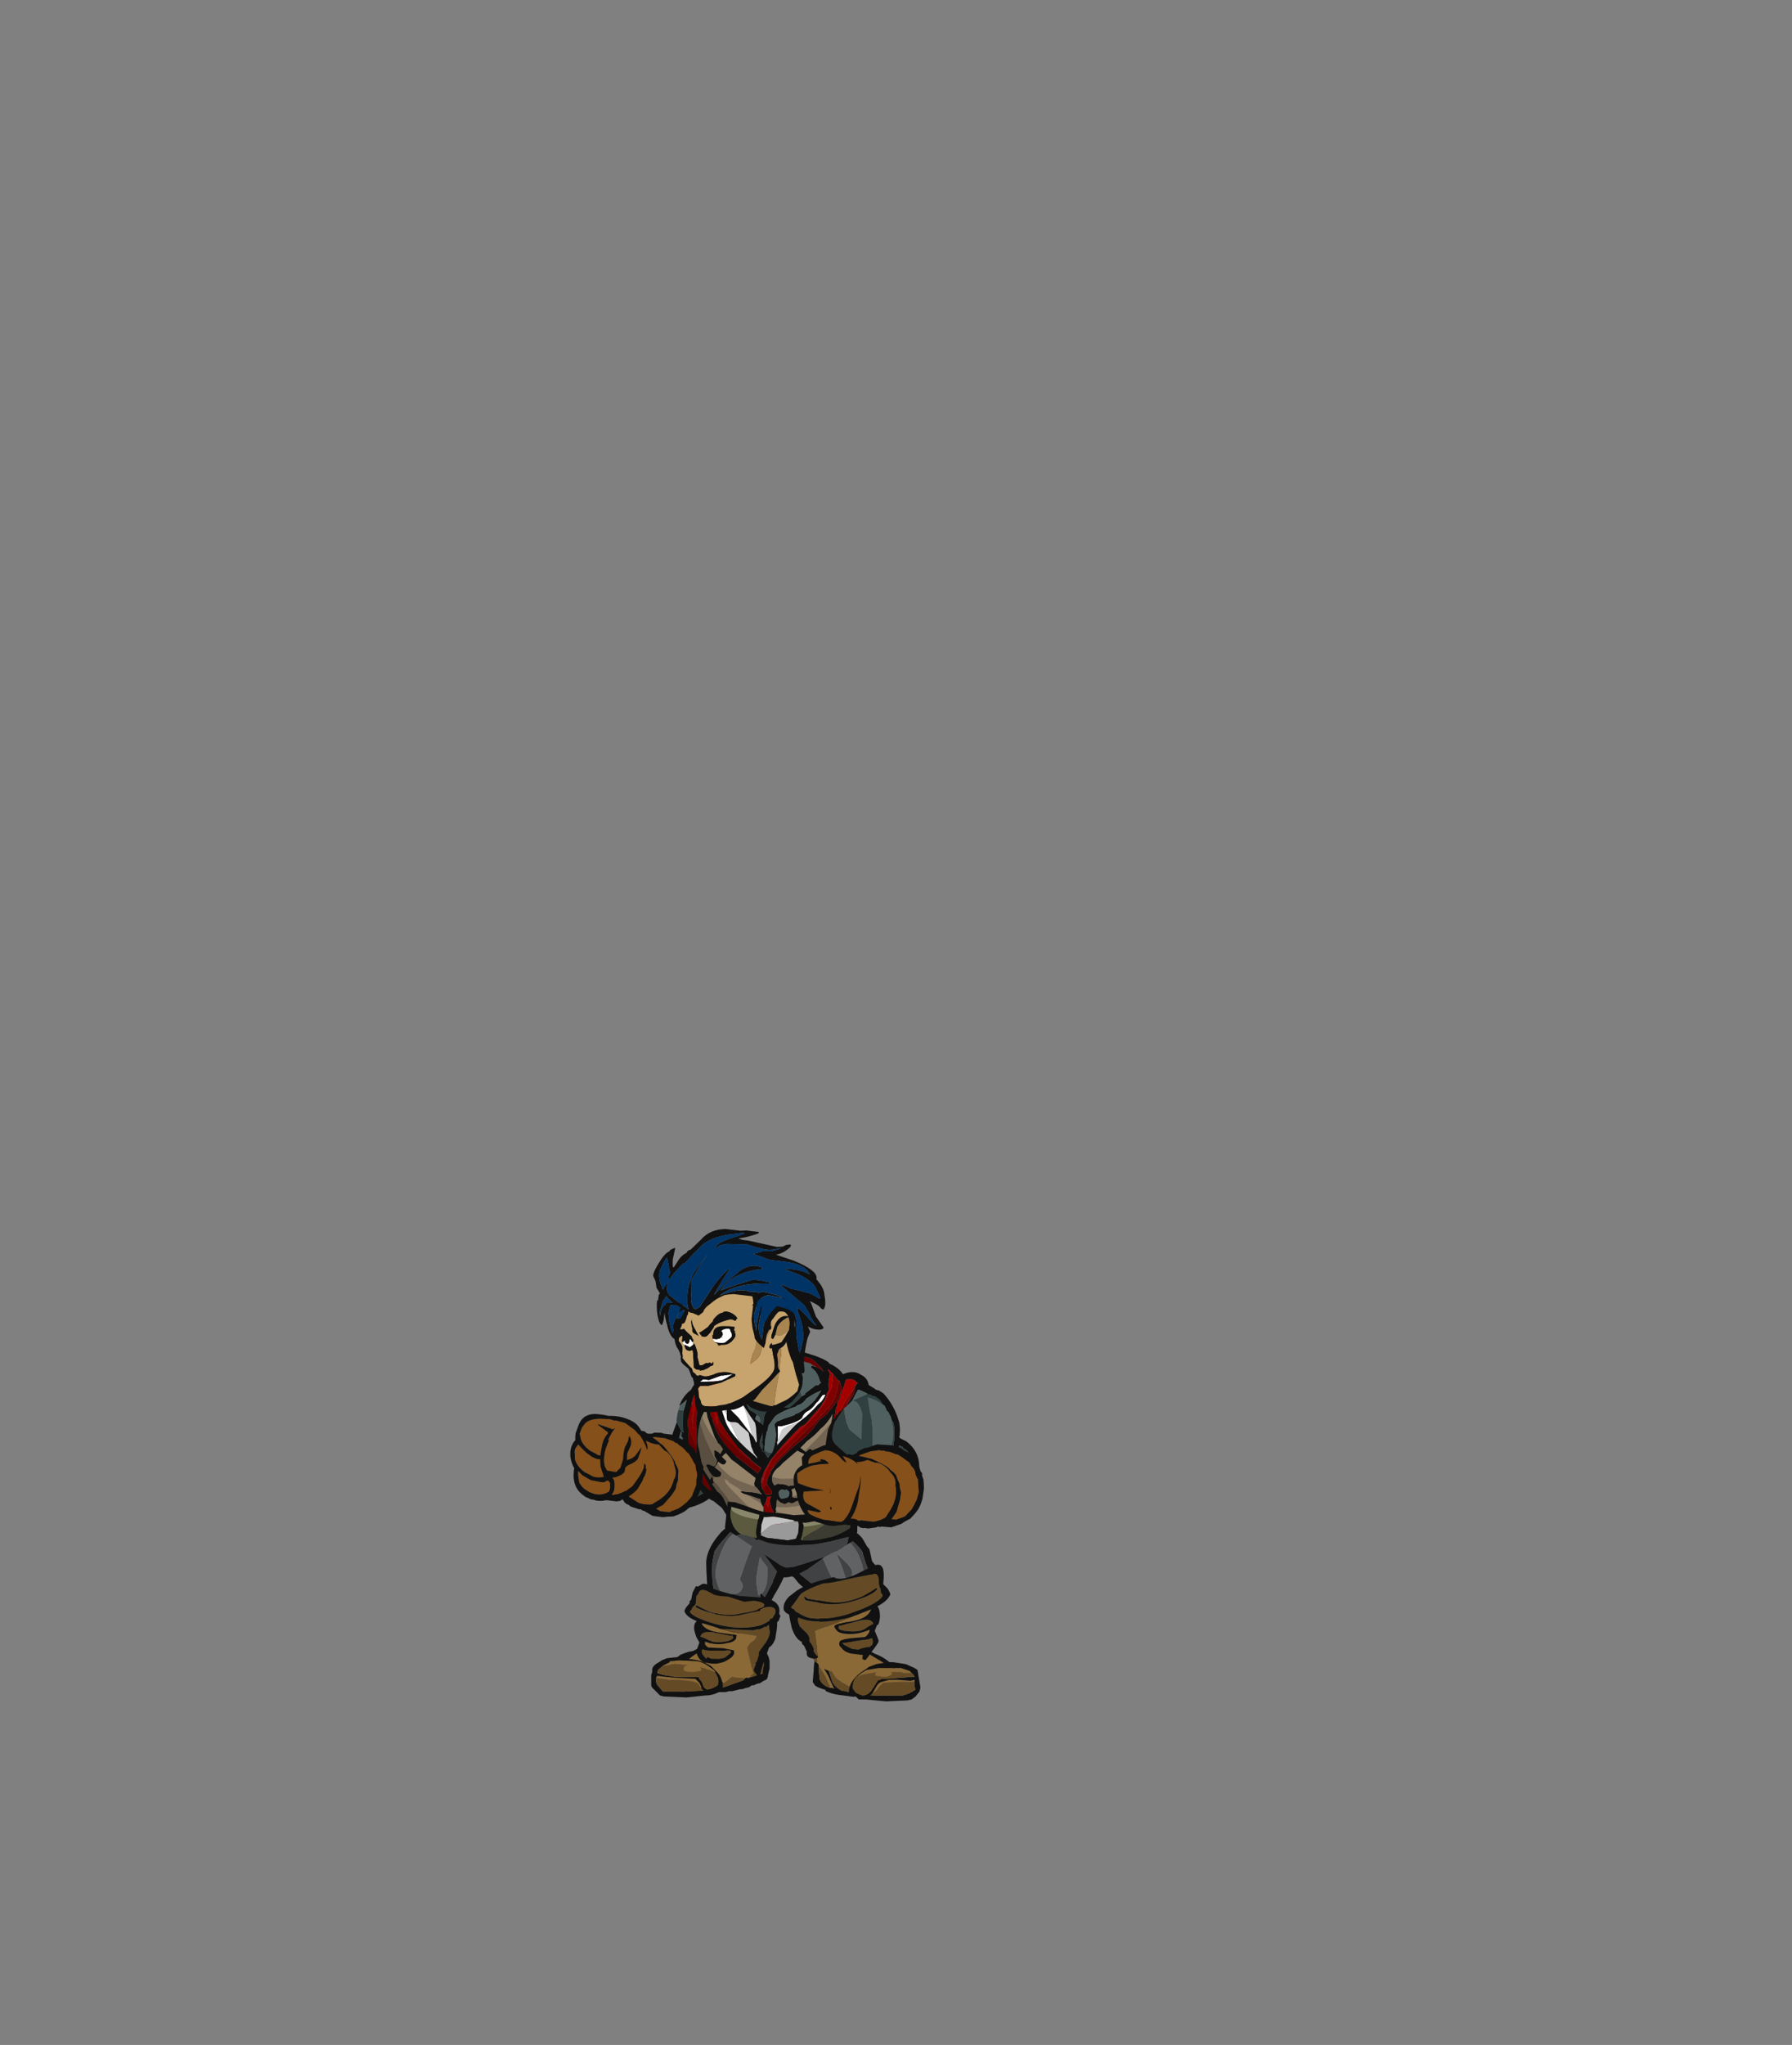<?xml version="1.0" encoding="UTF-8" standalone="no"?>
<svg xmlns:ffdec="https://www.free-decompiler.com/flash" xmlns:xlink="http://www.w3.org/1999/xlink" ffdec:objectType="frame" height="729.7px" width="639.65px" xmlns="http://www.w3.org/2000/svg">
  <rect width="100%" height="100%" fill="#808080" stroke="none"/>
  <g transform="matrix(1.0, 0.0, 0.0, 1.0, 279.05, 601.4)">
    <use ffdec:characterId="850" ffdec:characterName="a_ULegR" height="36.05" transform="matrix(0.986, -0.162, 0.162, 0.986, -30.517, -56.932)" width="31.15" xlink:href="#sprite0"/>
    <use ffdec:characterId="848" ffdec:characterName="a_ULegL" height="37.1" transform="matrix(0.995, 0.101, -0.101, 0.995, 2.147, -59.632)" width="35.0" xlink:href="#sprite1"/>
    <use ffdec:characterId="579" ffdec:characterName="a_FootL" height="21.0" transform="matrix(1.0, 0.0, 0.0, 1.0, 11.05, -16.95)" width="29.75" xlink:href="#sprite2"/>
    <use ffdec:characterId="581" ffdec:characterName="a_FootR" height="23.1" transform="matrix(1.0, 0.0, 0.0, 1.0, -40.05, -20.35)" width="35.7" xlink:href="#sprite3"/>
    <use ffdec:characterId="583" ffdec:characterName="a_LLegL" height="41.3" transform="matrix(0.995, 0.122, -0.371, 0.926, 7.804, -46.415)" width="37.45" xlink:href="#sprite4"/>
    <use ffdec:characterId="585" ffdec:characterName="a_ToeL" height="14.0" transform="matrix(1.0, 0.0, 0.0, 1.0, 23.95, -8.3)" width="25.55" xlink:href="#sprite5"/>
    <use ffdec:characterId="587" ffdec:characterName="a_LLegR" height="31.15" transform="matrix(0.985, 0.196, -0.341, 0.944, -31.079, -37.254)" width="34.3" xlink:href="#sprite6"/>
    <use ffdec:characterId="589" ffdec:characterName="a_ToeR" height="14.35" transform="matrix(1.0, 0.0, 0.0, 1.0, -46.6, -10.05)" width="25.55" xlink:href="#sprite7"/>
    <use ffdec:characterId="838" ffdec:characterName="a_UArmL" height="36.4" transform="matrix(-0.973, 0.217, 0.217, 0.973, -15.668, -104.487)" width="42.35" xlink:href="#sprite8"/>
    <use ffdec:characterId="818" ffdec:characterName="a_Torso2" height="71.05" transform="matrix(-0.958, 0.231, 0.256, 0.966, 30.721, -128.654)" width="76.3" xlink:href="#sprite9"/>
    <use ffdec:characterId="844" ffdec:characterName="a_UArmR" height="32.55" transform="matrix(-0.258, -0.975, -0.914, 0.399, 52.339, -66.589)" width="43.4" xlink:href="#sprite10"/>
    <use ffdec:characterId="840" ffdec:characterName="a_Waist" height="25.55" transform="matrix(0.997, 0.07, -0.07, 0.997, -19.633, -65.581)" width="47.25" xlink:href="#sprite11"/>
    <use ffdec:characterId="836" ffdec:characterName="WholeHead" height="66.15" transform="matrix(-0.992, -0.117, -0.117, 0.992, 18.56, -158.657)" width="63.3" xlink:href="#sprite12"/>
    <use ffdec:characterId="594" ffdec:characterName="a_LArmR" height="39.9" transform="matrix(0.153, -1.052, 0.971, -0.133, 10.189, -52.443)" width="29.4" xlink:href="#sprite20"/>
    <use ffdec:characterId="822" ffdec:characterName="a_HandFistback" height="29.05" transform="matrix(0.902, -0.055, 0.061, 0.997, 3.433, -84.992)" width="26.6" xlink:href="#sprite21"/>
    <use ffdec:characterId="594" ffdec:characterName="a_LArmR" height="39.9" transform="matrix(0.573, -0.879, 0.933, 0.309, -73.882, -69.688)" width="29.4" xlink:href="#sprite20"/>
    <use ffdec:characterId="834" ffdec:characterName="a_HandFist4R" height="30.8" transform="matrix(0.587, -0.805, 0.805, 0.587, -84.05, -77.459)" width="31.85" xlink:href="#sprite22"/>
  </g>
  <defs>
    <g id="sprite0" transform="matrix(1.0, 0.0, 0.0, 1.0, 16.1, 15.4)">
      <use ffdec:characterId="849" height="5.15" transform="matrix(7.0, 0.0, 0.0, 7.0, -16.1, -15.4)" width="4.45" xlink:href="#shape0"/>
    </g>
    <g id="shape0" transform="matrix(1.0, 0.0, 0.0, 1.0, 2.3, 2.2)">
      <path d="M0.45 1.75 L0.45 1.8 0.55 1.95 0.65 1.85 1.1 1.25 1.1 1.2 Q1.7 0.4 1.7 -0.4 1.7 -0.55 1.75 -0.8 L1.8 -0.9 1.7 -1.4 1.55 -1.55 Q1.15 -2.0 0.65 -2.0 L0.1 -1.95 -0.45 -1.75 -0.95 -1.35 Q-1.35 -1.05 -1.6 -0.75 -1.7 -0.5 -1.8 -0.2 -1.9 0.2 -1.95 0.85 L-1.95 1.6 -2.0 1.8 -2.0 1.85 Q-2.0 2.1 -1.65 2.3 L-1.1 2.6 -0.6 2.65 Q-0.1 2.65 0.15 2.5 L0.1 2.45 Q0.1 2.4 0.25 2.2 L0.3 2.1 Q0.35 1.95 0.35 1.8 L0.35 1.75 0.45 1.75 M0.45 -2.15 Q1.25 -2.15 1.75 -1.65 L1.8 -1.6 1.95 -1.25 2.05 -0.9 2.15 -0.2 Q2.15 0.6 1.25 1.7 0.85 2.15 0.65 2.55 L0.5 2.6 0.25 2.7 Q-0.35 2.95 -0.7 2.95 -0.85 2.95 -1.35 2.75 L-1.55 2.65 Q-1.85 2.55 -2.05 2.45 L-2.3 1.9 -2.3 1.3 -2.25 0.95 Q-2.15 0.0 -2.1 -0.3 -1.95 -0.95 -1.25 -1.55 -0.95 -1.85 -0.05 -2.2 L0.05 -2.2 0.35 -2.15 0.45 -2.15" fill="#111111" fill-rule="evenodd" stroke="none"/>
      <path d="M0.35 1.8 Q0.35 1.95 0.3 2.1 L0.25 2.2 Q0.1 2.4 0.1 2.45 L0.15 2.5 Q-0.1 2.65 -0.6 2.65 L-1.1 2.6 -1.65 2.3 Q-2.0 2.1 -2.0 1.85 L-2.0 1.8 -1.95 1.6 -1.95 0.85 Q-1.9 0.2 -1.8 -0.2 -1.7 -0.5 -1.6 -0.75 -1.35 -1.05 -0.95 -1.35 L-0.45 -1.75 0.1 -1.95 0.65 -2.0 Q1.15 -2.0 1.55 -1.55 L1.7 -1.4 1.8 -0.9 1.75 -0.8 Q1.7 -0.55 1.7 -0.4 1.7 0.4 1.1 1.2 L1.1 1.25 0.65 1.85 0.55 1.95 0.45 1.8 0.45 1.75 Q0.65 1.6 0.8 1.2 L0.95 0.5 0.9 0.4 0.7 0.05 0.7 0.0 0.65 -0.1 0.5 0.3 Q0.25 1.0 0.25 1.15 0.25 1.45 0.25 1.75 L0.25 1.8 0.35 1.8 M0.35 -0.75 L0.35 -0.85 Q0.35 -1.0 0.25 -1.2 0.15 -1.5 0.0 -1.5 -0.6 -1.75 -1.25 -0.7 -1.75 0.15 -1.75 0.5 -1.75 0.9 -1.6 1.4 L-1.25 1.5 -0.9 1.55 Q-0.7 1.55 -0.55 1.4 -0.45 1.25 -0.45 1.2 -0.45 1.1 -0.5 1.0 L-0.55 0.85 0.05 -0.25 0.35 -0.75" fill="#414243" fill-rule="evenodd" stroke="none"/>
      <path d="M0.35 1.8 L0.25 1.8 0.25 1.75 Q0.25 1.45 0.25 1.15 0.25 1.0 0.5 0.3 L0.65 -0.1 0.7 0.0 0.7 0.05 0.9 0.4 0.95 0.5 0.8 1.2 Q0.65 1.6 0.45 1.75 L0.35 1.75 0.35 1.8 M0.35 -0.75 L0.05 -0.25 -0.55 0.85 -0.5 1.0 Q-0.45 1.1 -0.45 1.2 -0.45 1.25 -0.55 1.4 -0.7 1.55 -0.9 1.55 L-1.25 1.5 -1.6 1.4 Q-1.75 0.9 -1.75 0.5 -1.75 0.15 -1.25 -0.7 -0.6 -1.75 0.0 -1.5 0.15 -1.5 0.25 -1.2 0.35 -1.0 0.35 -0.85 L0.35 -0.75" fill="#616263" fill-rule="evenodd" stroke="none"/>
    </g>
    <g id="sprite1" transform="matrix(1.0, 0.0, 0.0, 1.0, 12.95, 13.65)">
      <use ffdec:characterId="847" height="5.3" transform="matrix(7.0, 0.0, 0.0, 7.0, -12.95, -13.65)" width="5.0" xlink:href="#shape1"/>
    </g>
    <g id="shape1" transform="matrix(1.0, 0.0, 0.0, 1.0, 1.85, 1.95)">
      <path d="M0.1 -1.95 L0.15 -1.95 0.25 -1.9 0.7 -1.85 Q1.1 -1.8 1.35 -1.7 L1.4 -1.7 Q1.75 -1.6 2.0 -1.35 L2.05 -1.3 2.3 -0.95 2.45 -0.8 2.65 -0.2 2.75 -0.1 Q2.95 0.05 3.0 0.25 3.15 0.7 3.15 0.95 L3.05 1.2 Q3.05 1.5 2.1 2.55 L1.85 2.8 1.8 2.9 1.5 3.25 Q1.2 3.35 0.8 3.35 0.5 3.35 0.3 3.3 L0.3 3.1 0.1 2.05 0.1 1.95 -0.15 1.7 Q-0.5 1.65 -0.95 1.3 L-1.25 1.0 -1.3 1.0 -1.4 0.85 -1.5 0.75 -1.6 0.55 -1.7 0.3 Q-1.75 -0.05 -1.8 -0.4 L-1.8 -0.7 Q-1.8 -1.3 -1.15 -1.7 -0.6 -2.05 0.1 -1.95 M1.4 -1.2 Q1.2 -1.35 0.9 -1.45 L0.85 -1.45 0.8 -1.5 0.45 -1.55 0.1 -1.65 -0.1 -1.75 -0.55 -1.8 Q-1.25 -1.8 -1.55 -1.15 -1.7 -0.85 -1.75 -0.55 -1.7 -0.3 -1.55 -0.05 -1.4 0.25 -1.05 0.7 L-0.9 0.85 0.1 1.5 Q0.65 1.75 0.95 1.8 L1.25 1.9 0.95 2.05 Q0.75 2.15 0.7 2.15 L0.5 2.1 0.45 2.5 Q0.45 2.7 0.75 2.95 L0.85 3.05 Q1.3 2.95 1.5 2.85 L1.65 2.75 2.05 2.25 2.1 2.15 2.2 2.0 Q2.5 1.5 2.65 1.15 L2.75 0.9 2.65 0.6 2.6 0.55 2.45 0.15 2.3 -0.15 2.1 -0.65 Q1.8 -1.0 1.4 -1.2 M-1.8 -0.35 L-1.85 -0.4 -1.8 -0.4 -1.8 -0.35" fill="#111111" fill-rule="evenodd" stroke="none"/>
      <path d="M1.4 -1.2 Q1.8 -1.0 2.1 -0.65 L2.3 -0.15 2.45 0.15 2.6 0.55 2.65 0.6 2.75 0.9 2.65 1.15 Q2.5 1.5 2.2 2.0 L2.1 2.15 2.05 2.25 1.65 2.75 1.5 2.85 Q1.3 2.95 0.85 3.05 L0.75 2.95 Q0.45 2.7 0.45 2.5 L0.5 2.1 0.7 2.15 Q0.75 2.15 0.95 2.05 L1.25 1.9 0.95 1.8 Q0.65 1.75 0.1 1.5 L-0.9 0.85 -1.05 0.7 Q-1.4 0.25 -1.55 -0.05 -1.7 -0.3 -1.75 -0.55 -1.7 -0.85 -1.55 -1.15 -1.25 -1.8 -0.55 -1.8 L-0.1 -1.75 0.1 -1.65 0.45 -1.55 0.8 -1.5 0.85 -1.45 0.9 -1.45 Q1.2 -1.35 1.4 -1.2 M0.1 -0.15 L0.25 0.1 Q1.0 1.5 1.45 1.5 L1.6 1.45 1.65 1.4 1.55 1.2 Q1.25 0.35 0.8 -0.4 L0.85 -0.4 0.85 -0.35 0.9 -0.35 1.15 -0.15 Q1.7 0.25 1.7 0.5 L1.7 0.75 1.75 1.1 1.85 1.15 1.85 1.2 Q1.9 1.25 2.0 1.25 2.1 1.25 2.15 1.2 L2.2 1.2 2.3 1.15 2.3 0.65 Q2.3 0.2 1.9 -0.5 1.3 -1.4 0.5 -1.4 -0.3 -1.4 -0.45 -0.95 L-0.5 -0.85 -0.25 -0.65 0.0 -0.4 0.1 -0.15 M1.7 0.65 L1.65 0.55 1.7 0.8 1.7 0.65" fill="#414243" fill-rule="evenodd" stroke="none"/>
      <path d="M0.1 -0.15 L0.0 -0.4 -0.25 -0.65 -0.5 -0.85 -0.45 -0.95 Q-0.3 -1.4 0.5 -1.4 1.3 -1.4 1.9 -0.5 2.3 0.2 2.3 0.65 L2.3 1.15 2.2 1.2 2.15 1.2 Q2.1 1.25 2.0 1.25 1.9 1.25 1.85 1.2 L1.85 1.15 1.75 1.1 1.7 0.75 1.7 0.5 Q1.7 0.25 1.15 -0.15 L0.9 -0.35 0.85 -0.35 0.85 -0.4 0.8 -0.4 Q1.25 0.35 1.55 1.2 L1.65 1.4 1.6 1.45 1.45 1.5 Q1.0 1.5 0.25 0.1 L0.1 -0.15" fill="#616263" fill-rule="evenodd" stroke="none"/>
      <path d="M1.7 0.65 L1.7 0.8 1.65 0.55 1.7 0.65" fill="#403020" fill-rule="evenodd" stroke="none"/>
    </g>
    <g id="sprite2" transform="matrix(1.0, 0.0, 0.0, 1.0, 14.35, 12.25)">
      <use ffdec:characterId="578" height="3.0" transform="matrix(7.0, 0.0, 0.0, 7.0, -14.35, -12.25)" width="4.25" xlink:href="#shape2"/>
    </g>
    <g id="shape2" transform="matrix(1.0, 0.0, 0.0, 1.0, 2.05, 1.75)">
      <path d="M2.2 -0.1 Q2.2 0.45 1.8 0.8 1.45 1.15 0.95 1.2 L1.1 1.2 0.4 0.95 Q-0.35 0.7 -0.85 0.3 -0.95 0.2 -1.25 -0.4 -1.4 -0.65 -1.55 -0.8 L-1.55 -0.85 -1.6 -0.9 -1.4 -1.4 -1.1 -1.7 -0.4 -1.5 Q0.05 -1.35 0.45 -1.15 L2.2 -0.1 M-1.75 -0.35 L-1.7 -0.5 -1.55 -0.3 Q-1.3 0.1 -1.25 0.2 -1.15 0.45 -1.05 0.65 L-0.95 0.85 -1.05 0.8 -1.15 0.8 -1.4 0.2 -1.75 -0.35" fill="#8b6936" fill-rule="evenodd" stroke="none"/>
      <path d="M0.8 1.2 L0.0 1.25 -0.75 1.15 Q-1.1 1.1 -1.4 0.95 L-1.4 0.9 Q-1.9 0.75 -1.95 0.65 L-2.05 0.5 -2.0 -0.1 Q-2.0 -0.35 -1.95 -0.6 L-1.9 -0.75 -1.9 -0.9 -1.85 -0.85 -1.75 -1.15 Q-1.65 -1.35 -1.5 -1.5 -1.3 -1.7 -1.05 -1.75 -0.65 -1.8 -0.3 -1.7 L0.35 -1.35 Q0.75 -1.15 1.1 -0.95 1.5 -0.8 1.75 -0.6 2.05 -0.4 2.2 -0.1 L0.45 -1.15 Q0.05 -1.35 -0.4 -1.5 L-1.1 -1.7 -1.4 -1.4 -1.6 -0.9 -1.55 -0.85 -1.55 -0.8 -1.25 -0.1 Q-1.1 0.3 -1.05 0.5 -0.9 0.75 -0.65 0.9 L-0.55 0.95 -0.45 0.95 0.45 1.2 0.8 1.2 M-1.75 -0.35 L-1.75 -0.2 -1.7 0.35 -1.65 0.45 Q-1.5 0.7 -1.15 0.8 L-1.05 0.8 -0.95 0.85 -1.05 0.65 Q-1.15 0.45 -1.25 0.2 -1.3 0.1 -1.55 -0.3 L-1.7 -0.5 -1.75 -0.35" fill="#111111" fill-rule="evenodd" stroke="none"/>
      <path d="M0.95 1.2 L0.8 1.2 0.45 1.2 -0.45 0.95 -0.55 0.95 -0.65 0.9 Q-0.9 0.75 -1.05 0.5 -1.1 0.3 -1.25 -0.1 L-1.55 -0.8 Q-1.4 -0.65 -1.25 -0.4 -0.95 0.2 -0.85 0.3 -0.35 0.7 0.4 0.95 L1.1 1.2 0.95 1.2 M-1.15 0.8 Q-1.5 0.7 -1.65 0.45 L-1.7 0.35 -1.75 -0.2 -1.75 -0.35 -1.4 0.2 -1.15 0.8" fill="#644b26" fill-rule="evenodd" stroke="none"/>
    </g>
    <g id="sprite3" transform="matrix(1.0, 0.0, 0.0, 1.0, 17.15, 14.35)">
      <use ffdec:characterId="580" height="3.3" transform="matrix(7.0, 0.0, 0.0, 7.0, -17.15, -14.35)" width="5.1" xlink:href="#shape3"/>
    </g>
    <g id="shape3" transform="matrix(1.0, 0.0, 0.0, 1.0, 2.45, 2.05)">
      <path d="M-2.45 0.4 L-2.3 0.2 -2.15 0.1 -1.95 -0.15 -1.7 -0.35 -1.45 -0.5 -1.25 -0.65 -0.95 -0.85 -0.75 -0.95 -0.3 -1.4 -0.2 -1.6 -0.1 -1.7 -0.05 -1.85 0.0 -1.95 0.05 -1.95 0.4 -1.9 0.65 -1.8 1.05 -1.6 1.2 -1.5 1.6 -1.3 1.8 -1.15 1.95 -1.0 2.0 -1.0 2.0 -0.85 2.0 -0.9 Q1.9 -0.65 1.5 -0.2 1.4 -0.05 1.0 0.2 L0.5 0.6 0.0 0.95 -0.25 1.15 -0.5 1.2 -0.75 1.25 -1.0 1.25 -1.2 1.2 -1.45 1.1 -1.65 1.05 -1.85 0.95 -2.05 0.8 -2.45 0.4 M2.25 -0.55 L2.15 -0.4 2.1 -0.35 1.85 0.0 Q1.7 0.25 1.65 0.45 L1.5 0.5 Q1.75 0.2 1.75 0.0 1.75 -0.15 1.85 -0.3 L1.95 -0.4 Q2.15 -0.65 2.2 -0.75 L2.25 -0.6 2.25 -0.55" fill="#8b6936" fill-rule="evenodd" stroke="none"/>
      <path d="M-2.45 0.4 L-2.45 -0.05 -2.35 -0.25 -2.25 -0.4 -2.1 -0.55 -1.9 -0.7 -1.65 -0.8 -1.5 -0.85 -1.25 -0.9 Q-1.15 -0.95 -1.05 -1.0 L-0.85 -1.05 -0.7 -1.2 -0.5 -1.3 -0.35 -1.5 -0.25 -1.7 -0.1 -1.95 -0.05 -2.05 0.4 -2.05 0.8 -1.95 1.05 -1.85 1.25 -1.75 1.5 -1.6 1.8 -1.45 1.95 -1.4 2.15 -1.25 2.25 -1.1 2.35 -1.0 2.5 -0.8 2.6 -0.6 2.65 -0.4 2.65 0.0 2.6 0.2 2.55 0.45 2.5 0.55 2.3 0.65 2.15 0.75 2.1 0.75 1.95 0.8 1.85 0.85 1.75 0.85 1.6 0.95 1.4 1.0 1.25 1.05 1.15 1.05 0.75 1.15 0.6 1.15 0.4 1.2 -0.5 1.2 -0.25 1.15 1.3 0.6 1.35 0.55 Q1.55 0.35 1.65 0.05 2.0 -0.75 2.0 -0.85 L2.0 -1.0 1.95 -1.0 1.8 -1.15 1.6 -1.3 1.2 -1.5 1.05 -1.6 0.65 -1.8 0.4 -1.9 0.05 -1.95 0.0 -1.95 -0.05 -1.85 -0.1 -1.7 -0.2 -1.6 -0.3 -1.4 -0.75 -0.95 -0.95 -0.85 -1.25 -0.65 -1.45 -0.5 -1.7 -0.35 -1.95 -0.15 -2.15 0.1 -2.3 0.2 -2.45 0.4 M1.65 0.45 L2.3 0.25 2.3 0.1 2.35 -0.15 2.35 -0.3 2.3 -0.4 2.3 -0.45 2.25 -0.55 2.25 -0.6 2.2 -0.75 Q2.15 -0.65 1.95 -0.4 L1.85 -0.3 Q1.75 -0.15 1.75 0.0 1.75 0.2 1.5 0.5 L1.65 0.45" fill="#111111" fill-rule="evenodd" stroke="none"/>
      <path d="M2.0 -0.85 Q2.0 -0.75 1.65 0.05 1.55 0.35 1.35 0.55 L1.3 0.6 -0.25 1.15 0.0 0.95 0.5 0.6 1.0 0.2 Q1.4 -0.05 1.5 -0.2 1.9 -0.65 2.0 -0.9 L2.0 -0.85 M1.65 0.45 Q1.7 0.25 1.85 0.0 L2.1 -0.35 2.15 -0.4 2.25 -0.55 2.3 -0.45 2.3 -0.4 2.35 -0.3 2.35 -0.15 2.3 0.1 2.3 0.25 1.65 0.45" fill="#644b26" fill-rule="evenodd" stroke="none"/>
    </g>
    <g id="sprite4" transform="matrix(1.0, 0.0, 0.0, 1.0, 19.6, 21.35)">
      <use ffdec:characterId="582" height="5.9" transform="matrix(7.0, 0.0, 0.0, 7.0, -19.6, -21.35)" width="5.35" xlink:href="#shape4"/>
    </g>
    <g id="shape4" transform="matrix(1.0, 0.0, 0.0, 1.0, 2.8, 3.05)">
      <path d="M-0.05 2.5 L-0.1 2.5 -0.35 2.3 -0.3 2.3 Q-0.15 2.3 -0.15 2.25 L-0.05 2.45 -0.05 2.5 M-0.15 2.15 L-0.25 2.1 -0.45 1.9 -0.45 1.85 Q-0.55 1.65 -0.8 1.45 L-0.85 1.4 -0.85 1.35 Q-0.95 1.1 -1.3 0.9 L-1.6 0.7 Q-1.85 0.4 -1.85 0.25 -1.45 0.35 -1.2 0.35 -0.1 0.35 0.95 -0.25 L-0.75 0.85 -0.35 1.65 -0.15 2.15 M2.15 1.35 Q2.05 1.35 1.9 1.45 L1.7 1.55 1.4 1.55 0.95 1.4 0.8 1.3 1.8 1.0 Q2.05 0.95 2.15 0.85 2.3 1.0 2.3 1.2 L2.2 1.35 2.15 1.35 M1.95 0.1 Q1.8 0.2 1.6 0.45 1.35 0.65 0.7 0.65 0.5 0.65 0.4 0.6 0.3 0.55 0.3 0.45 0.3 0.35 0.35 0.4 0.95 0.15 1.25 0.0 1.75 -0.2 1.95 0.1 M-1.95 -0.85 Q-1.9 -0.75 -1.8 -0.7 L-0.8 -0.65 Q0.0 -0.65 0.75 -1.1 1.35 -1.45 1.45 -1.75 L1.4 -1.8 Q1.2 -1.55 0.85 -1.25 0.15 -0.75 -0.65 -0.75 L-1.75 -0.8 -1.95 -0.9 -1.95 -0.85 M-2.2 -0.95 L-2.15 -1.05 -1.85 -1.35 Q-1.65 -1.5 -1.3 -1.7 -0.8 -1.8 -0.15 -2.1 L1.05 -2.55 Q1.25 -2.55 1.4 -2.15 1.55 -1.8 1.6 -1.8 1.65 -1.7 1.7 -1.6 L1.85 -1.45 Q1.85 -1.1 0.95 -0.5 -0.1 0.2 -1.2 0.2 -1.5 0.2 -1.95 0.0 L-2.1 -0.05 -2.2 -0.15 -2.35 -0.2 -2.4 -0.25 Q-2.3 -0.5 -2.2 -0.95" fill="#644b26" fill-rule="evenodd" stroke="none"/>
      <path d="M2.1 2.0 L1.95 2.2 Q1.6 2.65 1.25 2.75 1.05 2.85 0.8 2.85 0.4 2.85 -0.05 2.5 L-0.05 2.45 -0.15 2.25 -0.1 2.2 -0.15 2.15 -0.35 1.65 -0.75 0.85 0.95 -0.25 1.55 -0.65 1.55 -0.6 Q1.55 -0.15 0.85 0.1 0.1 0.35 0.1 0.45 0.1 0.55 0.25 0.65 0.4 0.8 0.75 0.8 1.35 0.8 1.85 0.45 L1.9 0.45 1.9 0.6 Q1.85 0.85 1.75 0.85 L1.1 1.0 Q0.65 1.15 0.65 1.25 0.65 1.45 0.85 1.55 1.05 1.75 1.45 1.8 L2.05 1.8 Q2.05 1.9 2.1 2.0" fill="#8b6936" fill-rule="evenodd" stroke="none"/>
      <path d="M-0.35 2.3 Q-0.7 2.3 -0.75 2.0 L-1.0 1.7 -1.15 1.6 -1.2 1.5 Q-1.55 1.4 -1.95 0.85 -2.2 0.45 -2.35 0.15 -2.55 0.1 -2.7 -0.05 -2.8 -0.25 -2.8 -0.4 -2.8 -0.6 -2.7 -0.8 L-2.45 -1.15 -2.25 -1.35 Q-1.85 -1.7 -0.9 -2.1 L-0.75 -2.05 -0.65 -2.05 Q-0.3 -2.05 0.15 -2.4 L0.75 -2.9 Q1.05 -3.15 1.25 -2.95 1.45 -2.8 1.65 -2.05 L1.95 -1.85 Q2.2 -1.6 2.2 -1.55 2.2 -1.2 1.8 -0.85 1.95 -0.75 2.1 -0.4 2.2 -0.15 2.2 0.1 L2.15 0.15 2.15 0.45 2.35 0.7 Q2.55 0.95 2.55 1.0 2.55 1.15 2.4 1.6 2.3 2.05 2.25 2.05 2.15 2.05 2.1 2.0 2.05 1.9 2.05 1.8 L1.45 1.8 Q1.05 1.75 0.85 1.55 0.65 1.45 0.65 1.25 0.65 1.15 1.1 1.0 L1.75 0.85 Q1.85 0.85 1.9 0.6 L1.9 0.45 1.85 0.45 Q1.35 0.8 0.75 0.8 0.4 0.8 0.25 0.65 0.1 0.55 0.1 0.45 0.1 0.35 0.85 0.1 1.55 -0.15 1.55 -0.6 L1.55 -0.65 0.95 -0.25 Q-0.1 0.35 -1.2 0.35 -1.45 0.35 -1.85 0.25 -1.85 0.4 -1.6 0.7 L-1.3 0.9 Q-0.95 1.1 -0.85 1.35 L-0.85 1.4 -0.8 1.45 Q-0.55 1.65 -0.45 1.85 L-0.45 1.9 -0.25 2.1 -0.15 2.15 -0.1 2.2 -0.15 2.25 Q-0.15 2.3 -0.3 2.3 L-0.35 2.3 M-2.2 -0.95 Q-2.3 -0.5 -2.4 -0.25 L-2.35 -0.2 -2.2 -0.15 -2.1 -0.05 -1.95 0.0 Q-1.5 0.2 -1.2 0.2 -0.1 0.2 0.95 -0.5 1.85 -1.1 1.85 -1.45 L1.7 -1.6 Q1.65 -1.7 1.6 -1.8 1.55 -1.8 1.4 -2.15 1.25 -2.55 1.05 -2.55 L-0.15 -2.1 Q-0.8 -1.8 -1.3 -1.7 -1.65 -1.5 -1.85 -1.35 L-2.15 -1.05 -2.2 -0.95 M-1.95 -0.85 L-1.95 -0.9 -1.75 -0.8 -0.65 -0.75 Q0.15 -0.75 0.85 -1.25 1.2 -1.55 1.4 -1.8 L1.45 -1.75 Q1.35 -1.45 0.75 -1.1 0.0 -0.65 -0.8 -0.65 L-1.8 -0.7 Q-1.9 -0.75 -1.95 -0.85 M1.95 0.1 Q1.75 -0.2 1.25 0.0 0.95 0.15 0.35 0.4 0.3 0.35 0.3 0.45 0.3 0.55 0.4 0.6 0.5 0.65 0.7 0.65 1.35 0.65 1.6 0.45 1.8 0.2 1.95 0.1 M2.15 1.35 L2.2 1.35 2.3 1.2 Q2.3 1.0 2.15 0.85 2.05 0.95 1.8 1.0 L0.8 1.3 0.95 1.4 1.4 1.55 1.7 1.55 1.9 1.45 Q2.05 1.35 2.15 1.35" fill="#111111" fill-rule="evenodd" stroke="none"/>
    </g>
    <g id="sprite5" transform="matrix(1.0, 0.0, 0.0, 1.0, 12.95, 7.0)">
      <use ffdec:characterId="584" height="2.0" transform="matrix(7.0, 0.0, 0.0, 7.0, -12.95, -7.0)" width="3.65" xlink:href="#shape5"/>
    </g>
    <g id="shape5" transform="matrix(1.0, 0.0, 0.0, 1.0, 1.85, 1.0)">
      <path d="M1.25 -0.55 L1.35 -0.45 0.9 -0.45 0.85 -0.5 0.3 -0.5 0.35 -0.45 Q0.35 -0.35 0.2 -0.3 0.1 -0.25 -0.05 -0.25 L-0.45 -0.3 Q-0.5 -0.3 -0.5 -0.35 -0.5 -0.45 -0.45 -0.5 L-0.4 -0.5 -0.95 -0.4 Q-1.1 -0.4 -1.45 -0.25 L-1.2 -0.45 -0.95 -0.6 -0.35 -0.7 0.8 -0.7 1.25 -0.55 M-0.65 0.6 L-0.45 0.25 Q-0.35 0.05 -0.15 0.0 L0.2 -0.1 0.65 -0.1 1.3 -0.05 1.5 -0.1 1.5 0.0 0.8 0.0 -0.1 0.05 -0.3 0.25 -0.45 0.45 -0.65 0.6" fill="#8b6936" fill-rule="evenodd" stroke="none"/>
      <path d="M0.15 -1.0 L0.4 -1.0 1.05 -0.9 1.5 -0.7 1.65 -0.6 1.8 0.3 1.75 0.5 1.55 0.75 1.35 0.9 1.15 0.95 0.05 1.0 -1.0 0.9 -1.35 0.9 -1.55 0.7 -1.6 0.7 Q-1.85 0.6 -1.85 0.55 -1.85 -0.1 -1.05 -0.6 L-0.9 -0.7 -0.85 -0.75 -0.45 -0.9 0.15 -1.0 M-1.45 -0.25 Q-1.65 -0.05 -1.65 0.25 L-1.65 0.35 -1.5 0.55 -1.3 0.65 -1.15 0.7 Q-1.0 0.7 -0.85 0.6 L-0.7 0.45 -0.65 0.35 -0.6 0.3 -0.45 0.05 -0.4 0.0 Q-0.4 -0.1 -0.25 -0.1 L-0.2 -0.15 0.1 -0.15 0.7 -0.2 0.8 -0.2 1.3 -0.25 1.5 -0.25 1.45 -0.35 1.25 -0.55 0.8 -0.7 -0.35 -0.7 -0.95 -0.6 -1.2 -0.45 -1.45 -0.25 M1.5 0.0 L1.5 -0.1 1.3 -0.05 0.65 -0.1 0.2 -0.1 -0.15 0.0 Q-0.35 0.05 -0.45 0.25 L-0.65 0.6 -0.75 0.7 0.9 0.7 1.2 0.6 Q1.4 0.5 1.55 0.4 L1.5 0.25 1.5 0.0" fill="#111111" fill-rule="evenodd" stroke="none"/>
      <path d="M-1.45 -0.25 Q-1.1 -0.4 -0.95 -0.4 L-0.4 -0.5 -0.45 -0.5 Q-0.5 -0.45 -0.5 -0.35 -0.5 -0.3 -0.45 -0.3 L-0.05 -0.25 Q0.1 -0.25 0.2 -0.3 0.35 -0.35 0.35 -0.45 L0.3 -0.5 0.85 -0.5 0.9 -0.45 1.35 -0.45 1.25 -0.55 1.45 -0.35 1.5 -0.25 1.3 -0.25 0.8 -0.2 0.7 -0.2 0.1 -0.15 -0.2 -0.15 -0.25 -0.1 Q-0.4 -0.1 -0.4 0.0 L-0.45 0.05 -0.6 0.3 -0.65 0.35 -0.7 0.45 -0.85 0.6 Q-1.0 0.7 -1.15 0.7 L-1.3 0.65 -1.5 0.55 -1.65 0.35 -1.65 0.25 Q-1.65 -0.05 -1.45 -0.25 M-0.65 0.6 L-0.45 0.45 -0.3 0.25 -0.1 0.05 0.8 0.0 1.5 0.0 1.5 0.25 1.55 0.4 Q1.4 0.5 1.2 0.6 L0.9 0.7 -0.75 0.7 -0.65 0.6" fill="#644b26" fill-rule="evenodd" stroke="none"/>
    </g>
    <g id="sprite6" transform="matrix(1.0, 0.0, 0.0, 1.0, 14.35, 11.9)">
      <use ffdec:characterId="586" height="4.45" transform="matrix(7.0, 0.0, 0.0, 7.0, -14.35, -11.9)" width="4.9" xlink:href="#shape6"/>
    </g>
    <g id="shape6" transform="matrix(1.0, 0.0, 0.0, 1.0, 2.05, 1.7)">
      <path d="M-0.15 2.35 L-0.1 2.3 0.05 2.3 Q0.3 2.3 0.4 2.25 L0.45 2.25 0.75 2.1 Q1.0 1.9 1.1 1.7 1.15 1.55 1.05 1.4 L0.5 1.4 -0.15 1.5 Q-0.25 1.55 -0.45 1.4 L-0.45 1.35 -0.5 1.25 Q0.15 1.35 0.6 1.1 0.9 1.0 0.95 0.8 0.95 0.7 0.9 0.6 L0.1 0.65 Q-0.65 0.7 -0.95 0.4 L-0.95 0.35 -0.4 0.4 0.0 0.45 0.6 0.5 1.9 0.45 Q1.9 0.65 1.8 0.8 1.65 0.95 1.65 1.15 2.15 2.0 2.4 2.35 2.3 2.6 2.05 2.7 L1.65 2.75 0.95 2.75 Q0.45 2.75 0.15 2.6 L0.05 2.5 Q-0.1 2.45 -0.15 2.35" fill="#8b6936" fill-rule="evenodd" stroke="none"/>
      <path d="M1.15 -1.3 Q1.75 -1.35 1.75 -1.15 1.75 -1.05 1.55 -0.95 L1.5 -0.9 Q1.45 -0.8 0.7 -0.5 0.1 -0.2 -0.8 -0.3 -1.25 -0.4 -1.55 -0.5 L-1.55 -0.4 Q-1.3 -0.3 -0.65 -0.25 0.25 -0.2 0.85 -0.5 1.5 -0.8 1.6 -0.85 1.65 -0.9 1.6 -0.95 L1.65 -0.95 Q1.75 -1.1 2.0 -1.15 2.4 -1.2 2.4 -0.85 L2.35 -0.6 2.25 -0.55 2.25 -0.45 Q2.0 -0.15 1.75 -0.05 0.9 0.35 -0.4 0.25 -1.5 0.15 -1.75 -0.1 L-1.7 -0.25 -1.7 -0.35 Q-1.6 -0.5 -1.6 -0.55 L-1.7 -0.95 -1.65 -1.1 -1.65 -1.15 Q-1.65 -1.5 -0.85 -1.2 L-0.55 -1.2 -0.15 -1.25 0.7 -1.15 1.15 -1.3 M0.0 0.45 L1.65 0.2 1.7 0.15 1.75 0.15 1.8 0.1 1.9 0.1 2.1 -0.05 2.1 -0.1 2.2 -0.1 2.3 -0.25 2.4 0.0 Q2.5 0.1 2.5 0.35 2.5 0.6 2.4 0.85 L2.3 1.25 2.35 1.4 2.35 1.75 2.3 1.85 2.35 1.85 2.35 2.2 2.45 2.3 2.4 2.35 Q2.15 2.0 1.65 1.15 1.65 0.95 1.8 0.8 1.9 0.65 1.9 0.45 L0.6 0.5 0.0 0.45 M0.8 0.8 Q0.75 0.9 0.6 1.0 0.05 1.25 -0.3 1.15 -0.65 1.05 -0.8 1.05 -0.85 0.75 -0.3 0.7 L0.7 0.7 Q0.65 0.6 0.75 0.7 0.8 0.75 0.8 0.8 M0.95 1.55 L0.75 1.85 Q0.6 1.95 0.4 2.0 L0.35 2.0 0.1 2.05 -0.1 2.0 -0.15 2.1 -0.35 1.95 Q-0.5 1.85 -0.5 1.65 -0.35 1.7 -0.05 1.65 L0.65 1.5 Q0.7 1.45 0.9 1.45 L0.95 1.55" fill="#644b26" fill-rule="evenodd" stroke="none"/>
      <path d="M2.45 2.3 L2.35 2.2 2.35 1.85 2.3 1.85 2.35 1.75 2.35 1.4 2.3 1.25 2.4 0.85 Q2.5 0.6 2.5 0.35 2.5 0.1 2.4 0.0 L2.3 -0.25 2.2 -0.1 2.1 -0.1 2.1 -0.05 1.9 0.1 1.8 0.1 1.75 0.15 1.7 0.15 1.65 0.2 0.0 0.45 -0.4 0.4 -0.95 0.35 -0.95 0.4 Q-0.65 0.7 0.1 0.65 L0.9 0.6 Q0.95 0.7 0.95 0.8 0.9 1.0 0.6 1.1 0.15 1.35 -0.5 1.25 L-0.45 1.35 -0.45 1.4 Q-0.25 1.55 -0.15 1.5 L0.5 1.4 1.05 1.4 Q1.15 1.55 1.1 1.7 1.0 1.9 0.75 2.1 L0.45 2.25 0.4 2.25 Q0.3 2.3 0.05 2.3 L-0.1 2.3 -0.15 2.35 -0.15 2.3 -0.2 2.3 Q-0.4 2.25 -0.55 2.1 -0.75 1.9 -0.75 1.75 L-0.75 1.35 -1.0 1.1 Q-1.15 0.9 -1.25 0.7 -1.35 0.45 -1.25 0.3 -1.8 0.2 -2.0 -0.05 -2.05 -0.1 -2.0 -0.3 L-1.9 -0.55 -1.95 -0.6 Q-1.9 -0.7 -1.9 -0.75 L-1.95 -1.1 -1.9 -1.45 -1.8 -1.45 -1.7 -1.55 Q-1.6 -1.7 -1.4 -1.65 L-1.3 -1.65 -1.05 -1.5 -0.7 -1.45 -0.05 -1.4 0.4 -1.4 1.6 -1.55 Q2.5 -1.55 2.6 -0.9 L2.7 -0.8 2.7 -0.55 2.65 -0.45 Q2.75 -0.2 2.8 0.15 L2.85 0.4 Q2.85 0.75 2.7 0.9 L2.7 1.5 Q2.75 1.6 2.7 1.7 L2.7 1.85 2.75 2.4 2.75 2.5 2.7 2.55 Q2.6 2.5 2.55 2.35 L2.5 2.35 2.45 2.3 2.45 2.3 M1.15 -1.3 L0.7 -1.15 -0.15 -1.25 -0.55 -1.2 -0.85 -1.2 Q-1.65 -1.5 -1.65 -1.15 L-1.65 -1.1 -1.7 -0.95 -1.6 -0.55 Q-1.6 -0.5 -1.7 -0.35 L-1.7 -0.25 -1.75 -0.1 Q-1.5 0.15 -0.4 0.25 0.9 0.35 1.75 -0.05 2.0 -0.15 2.25 -0.45 L2.25 -0.55 2.35 -0.6 2.4 -0.85 Q2.4 -1.2 2.0 -1.15 1.75 -1.1 1.65 -0.95 L1.6 -0.95 Q1.65 -0.9 1.6 -0.85 1.5 -0.8 0.85 -0.5 0.25 -0.2 -0.65 -0.25 -1.3 -0.3 -1.55 -0.4 L-1.55 -0.5 Q-1.25 -0.4 -0.8 -0.3 0.1 -0.2 0.7 -0.5 1.45 -0.8 1.5 -0.9 L1.55 -0.95 Q1.75 -1.05 1.75 -1.15 1.75 -1.35 1.15 -1.3 M0.95 1.55 L0.9 1.45 Q0.7 1.45 0.65 1.5 L-0.05 1.65 Q-0.35 1.7 -0.5 1.65 -0.5 1.85 -0.35 1.95 L-0.15 2.1 -0.1 2.0 0.1 2.05 0.35 2.0 0.4 2.0 Q0.6 1.95 0.75 1.85 L0.95 1.55 M0.8 0.8 Q0.8 0.75 0.75 0.7 0.65 0.6 0.7 0.7 L-0.3 0.7 Q-0.85 0.75 -0.8 1.05 -0.65 1.05 -0.3 1.15 0.05 1.25 0.6 1.0 0.75 0.9 0.8 0.8" fill="#111111" fill-rule="evenodd" stroke="none"/>
    </g>
    <g id="sprite7" transform="matrix(1.0, 0.0, 0.0, 1.0, 12.95, 7.0)">
      <use ffdec:characterId="588" height="2.05" transform="matrix(7.0, 0.0, 0.0, 7.0, -12.95, -7.0)" width="3.65" xlink:href="#shape7"/>
    </g>
    <g id="shape7" transform="matrix(1.0, 0.0, 0.0, 1.0, 1.85, 1.0)">
      <path d="M1.4 -0.25 L1.15 -0.35 0.65 -0.5 0.7 -0.4 Q0.7 -0.3 0.65 -0.3 L0.3 -0.25 Q0.0 -0.25 -0.15 -0.3 -0.2 -0.35 -0.2 -0.4 L-0.15 -0.55 0.05 -0.6 -0.65 -0.65 -1.3 -0.55 -1.2 -0.6 -0.9 -0.75 -0.9 -0.8 -0.8 -0.8 -0.45 -0.85 0.4 -0.8 Q0.75 -0.8 1.2 -0.45 L1.4 -0.3 1.4 -0.25 M0.7 0.6 L0.65 0.5 0.55 0.35 Q0.45 0.25 0.05 0.2 L-0.45 0.15 -0.9 0.15 -1.6 0.05 -1.55 -0.05 -0.65 0.05 0.4 0.1 0.6 0.3 0.7 0.5 0.7 0.6" fill="#8b6936" fill-rule="evenodd" stroke="none"/>
      <path d="M-1.2 -0.6 L-1.45 -0.4 -1.5 -0.35 -1.55 -0.2 -1.25 -0.1 -0.65 0.0 0.45 0.0 Q0.6 0.0 0.6 0.1 0.7 0.2 0.75 0.3 L0.8 0.45 0.85 0.55 1.0 0.65 Q1.3 0.6 1.5 0.45 L1.55 0.4 Q1.6 0.25 1.55 0.05 L1.4 -0.25 1.4 -0.3 1.2 -0.45 Q0.75 -0.8 0.4 -0.8 L-0.45 -0.85 -0.8 -0.8 -0.9 -0.8 -0.9 -0.75 -1.2 -0.6 M1.2 -0.55 L1.5 -0.25 Q1.7 -0.05 1.75 0.2 L1.8 0.3 1.8 0.6 Q1.7 0.75 1.55 0.8 1.25 0.95 0.9 0.95 L-0.05 1.05 -1.2 1.0 -1.4 0.95 -1.8 0.55 -1.85 0.45 -1.85 -0.1 -1.8 -0.25 -1.8 -0.4 Q-1.75 -0.6 -1.45 -0.75 L-1.3 -0.85 -1.05 -0.95 -0.6 -1.0 -0.25 -1.0 -0.15 -0.95 0.5 -0.85 Q0.9 -0.75 1.2 -0.55 M0.7 0.6 L0.7 0.5 0.6 0.3 0.4 0.1 -0.65 0.05 -1.55 -0.05 -1.6 0.05 -1.6 0.25 -1.55 0.4 -1.25 0.75 -0.15 0.75 0.8 0.7 0.7 0.6" fill="#111111" fill-rule="evenodd" stroke="none"/>
      <path d="M-1.2 -0.6 L-1.3 -0.55 -0.65 -0.65 0.05 -0.6 -0.15 -0.55 -0.2 -0.4 Q-0.2 -0.35 -0.15 -0.3 0.0 -0.25 0.3 -0.25 L0.65 -0.3 Q0.7 -0.3 0.7 -0.4 L0.65 -0.5 1.15 -0.35 1.4 -0.25 1.55 0.05 Q1.6 0.25 1.55 0.4 L1.5 0.45 Q1.3 0.6 1.0 0.65 L0.85 0.55 0.8 0.45 0.75 0.3 Q0.7 0.2 0.6 0.1 0.6 0.0 0.45 0.0 L-0.65 0.0 -1.25 -0.1 -1.55 -0.2 -1.5 -0.35 -1.45 -0.4 -1.2 -0.6 M-1.6 0.05 L-0.9 0.15 -0.45 0.15 0.05 0.2 Q0.45 0.25 0.55 0.35 L0.65 0.5 0.7 0.6 0.8 0.7 -0.15 0.75 -1.25 0.75 -1.55 0.4 -1.6 0.25 -1.6 0.05" fill="#644b26" fill-rule="evenodd" stroke="none"/>
    </g>
    <g id="sprite8" transform="matrix(1.0, 0.0, 0.0, 1.0, 22.4, 17.85)">
      <use ffdec:characterId="837" height="5.2" transform="matrix(7.0, 0.0, 0.0, 7.0, -22.4, -17.85)" width="6.05" xlink:href="#shape8"/>
    </g>
    <g id="shape8" transform="matrix(1.0, 0.0, 0.0, 1.0, 3.2, 2.55)">
      <path d="M-2.9 -1.75 L-2.65 -1.95 Q-2.5 -2.0 -2.4 -2.1 L-2.3 -2.2 -2.1 -2.3 Q-1.55 -2.5 -1.4 -2.5 L-1.3 -2.5 -1.1 -2.55 Q-0.7 -2.45 -0.45 -2.35 L-0.4 -2.3 -0.15 -2.1 -0.1 -2.1 0.15 -1.8 0.5 -1.25 0.55 -1.15 0.55 -1.1 0.85 -1.05 Q1.1 -0.95 1.7 -0.45 L1.95 -0.25 Q2.25 0.0 2.35 0.25 2.85 0.85 2.85 1.25 L2.85 1.5 2.8 1.7 2.65 1.9 Q2.6 1.95 2.6 1.85 L2.65 1.7 2.65 1.65 2.45 1.1 2.4 1.05 Q2.05 0.35 1.6 -0.1 L1.4 -0.3 0.95 -0.5 Q0.75 -0.6 0.6 -0.7 0.35 -0.7 0.15 -1.1 L-0.05 -1.5 Q-0.4 -1.9 -0.7 -1.9 L-0.75 -1.95 Q-0.9 -2.05 -1.1 -2.1 L-2.0 -2.05 Q-1.8 -1.95 -1.65 -1.75 L-1.65 -1.7 -1.6 -1.65 -1.55 -1.55 -1.45 -1.35 -1.4 -1.25 -1.45 -1.2 Q-1.45 -1.4 -1.8 -1.55 L-1.9 -1.6 -1.95 -1.65 -2.55 -1.85 -2.75 -1.8 Q-2.85 -1.75 -2.9 -1.7 L-2.9 -1.75 M1.9 2.35 L1.95 2.35 1.85 2.4 Q1.6 2.65 1.4 2.65 L1.0 2.6 0.6 2.65 Q-0.7 2.65 -1.55 1.75 -2.05 1.3 -2.2 0.85 L-2.65 0.3 -2.8 0.15 -2.85 0.05 -3.1 -0.5 -3.0 -0.45 -2.5 -0.2 Q-1.85 0.05 -1.6 0.05 L-1.45 0.05 Q-1.35 0.0 -1.25 0.0 L-1.0 -0.1 -0.15 -0.6 -0.05 -0.65 -0.25 -0.45 -0.55 -0.1 -0.7 0.0 -0.75 0.0 -0.8 0.05 -1.2 0.35 Q-1.3 0.35 -1.4 0.45 L-1.45 0.45 Q-1.5 0.5 -1.55 0.5 L-1.6 0.65 Q-1.6 0.75 -1.5 0.85 L-1.5 0.9 Q-1.5 1.05 -0.65 1.35 L-0.5 1.3 -0.45 1.3 -0.75 0.95 -0.85 0.75 Q-0.95 0.55 -1.05 0.4 L-0.25 1.2 -0.25 1.25 -0.2 1.25 -0.15 1.3 -0.15 1.35 -0.05 1.4 Q0.4 1.75 0.95 2.0 1.2 2.1 1.35 2.15 L1.4 2.15 1.6 2.2 1.7 2.25 1.65 2.3 1.85 2.3 1.9 2.35 M0.05 1.7 Q-0.1 1.6 -0.25 1.55 -0.4 1.6 -0.55 1.6 -0.85 1.6 -1.1 1.5 L-0.95 1.7 Q-0.35 2.2 0.2 2.2 L0.45 2.25 0.55 2.2 0.05 1.7 M-0.95 0.0 L-1.25 0.05 -1.25 0.1 -1.0 0.0 -0.95 0.0" fill="#111111" fill-rule="evenodd" stroke="none"/>
      <path d="M-2.9 -1.75 L-2.9 -1.7 Q-2.85 -1.75 -2.75 -1.8 L-2.55 -1.85 -1.95 -1.65 -1.9 -1.6 -1.8 -1.55 Q-1.45 -1.4 -1.45 -1.2 L-1.4 -1.25 -1.45 -1.35 Q-0.75 -0.9 -0.75 -0.75 L-0.75 -0.6 Q-0.75 -0.5 -0.95 -0.4 L-1.35 -0.35 Q-1.7 -0.35 -2.05 -0.55 -2.55 -0.65 -2.85 -0.9 -3.1 -1.1 -3.2 -1.25 -3.1 -1.5 -2.95 -1.7 L-2.9 -1.75 M-1.55 -1.55 L-1.6 -1.65 -1.65 -1.7 -1.65 -1.75 Q-1.8 -1.95 -2.0 -2.05 L-1.1 -2.1 Q-0.9 -2.05 -0.75 -1.95 L-0.7 -1.9 Q-0.4 -1.9 -0.05 -1.5 L0.15 -1.1 Q0.35 -0.7 0.6 -0.7 0.75 -0.6 0.95 -0.5 L1.4 -0.3 1.6 -0.1 Q2.05 0.35 2.4 1.05 L2.45 1.1 2.65 1.65 2.65 1.7 2.5 1.95 2.35 2.15 Q2.15 2.3 1.9 2.35 L1.85 2.3 1.95 2.25 1.85 2.1 Q1.55 2.1 0.5 1.2 -0.2 0.55 -0.2 0.15 L-0.2 0.05 Q0.0 -0.3 0.0 -0.45 L0.05 -0.45 Q0.1 -0.6 0.1 -0.7 L0.05 -0.7 Q-0.1 -0.8 -0.35 -0.95 -0.8 -1.25 -1.35 -1.35 L-1.55 -1.55 M-0.75 0.0 L-0.75 0.05 -0.8 0.05 -0.75 0.0 M-0.95 0.0 L-1.0 0.0 -1.25 0.1 -1.25 0.05 -0.95 0.0" fill="#506060" fill-rule="evenodd" stroke="none"/>
      <path d="M-1.45 -1.35 L-1.55 -1.55 -1.35 -1.35 Q-0.8 -1.25 -0.35 -0.95 -0.1 -0.8 0.05 -0.7 L0.1 -0.7 Q0.1 -0.6 0.05 -0.45 L0.0 -0.45 Q0.0 -0.3 -0.2 0.05 L-0.2 0.15 Q-0.2 0.55 0.5 1.2 1.55 2.1 1.85 2.1 L1.95 2.25 1.85 2.3 1.65 2.3 1.7 2.25 1.6 2.2 1.4 2.15 1.35 2.15 Q1.2 2.1 0.95 2.0 0.4 1.75 -0.05 1.4 L-0.15 1.35 -0.15 1.3 -0.2 1.25 -0.25 1.25 -0.25 1.2 -1.05 0.4 Q-0.95 0.55 -0.85 0.75 L-0.75 0.95 -0.45 1.3 -0.5 1.3 -0.65 1.35 Q-1.5 1.05 -1.5 0.9 L-1.5 0.85 Q-1.6 0.75 -1.6 0.65 L-1.55 0.5 Q-1.5 0.5 -1.45 0.45 L-1.4 0.45 Q-1.3 0.35 -1.2 0.35 L-0.8 0.05 -0.75 0.05 -0.75 0.0 -0.7 0.0 -0.55 -0.1 -0.25 -0.45 -0.05 -0.65 -0.15 -0.6 -1.0 -0.1 -1.25 0.0 Q-1.35 0.0 -1.45 0.05 L-1.6 0.05 Q-1.85 0.05 -2.5 -0.2 L-3.0 -0.45 -3.15 -0.75 -3.2 -1.25 Q-3.1 -1.1 -2.85 -0.9 -2.55 -0.65 -2.05 -0.55 -1.7 -0.35 -1.35 -0.35 L-0.95 -0.4 Q-0.75 -0.5 -0.75 -0.6 L-0.75 -0.75 Q-0.75 -0.9 -1.45 -1.35 M0.05 1.7 L0.55 2.2 0.45 2.25 0.2 2.2 Q-0.35 2.2 -0.95 1.7 L-1.1 1.5 Q-0.85 1.6 -0.55 1.6 -0.4 1.6 -0.25 1.55 -0.1 1.6 0.05 1.7" fill="#304040" fill-rule="evenodd" stroke="none"/>
    </g>
    <g id="sprite9" transform="matrix(1.0, 0.0, 0.0, 1.0, 37.45, 35.0)">
      <use ffdec:characterId="817" height="10.15" transform="matrix(7.0, 0.0, 0.0, 7.0, -37.45, -35.0)" width="10.9" xlink:href="#shape9"/>
    </g>
    <g id="shape9" transform="matrix(1.0, 0.0, 0.0, 1.0, 5.35, 5.0)">
      <path d="M3.3 -4.0 L3.25 -4.05 2.45 -4.6 2.35 -4.6 2.8 -4.15 Q2.95 -3.9 3.05 -3.6 L3.15 -3.4 3.2 -3.1 Q3.35 -2.55 3.35 -2.05 L3.15 -1.4 2.8 -0.55 Q2.65 -0.25 2.3 0.25 L2.3 0.3 Q2.0 0.7 1.9 0.8 L1.9 0.85 1.95 0.9 2.15 1.05 2.15 1.0 Q2.35 0.75 2.9 0.05 L2.95 0.0 Q3.7 -1.1 3.7 -2.3 L3.7 -2.85 3.65 -2.95 Q3.6 -3.3 3.5 -3.6 L3.3 -4.0 M4.45 -3.3 L4.4 -3.4 4.25 -3.6 4.1 -3.85 3.8 -4.05 Q3.65 -4.15 3.4 -4.25 L3.5 -4.15 3.65 -3.85 3.65 -3.8 3.7 -3.7 3.7 -3.45 3.75 -3.45 Q3.85 -3.45 4.05 -3.25 L4.3 -2.9 4.4 -2.55 4.5 -2.35 4.5 -2.3 4.55 -2.2 4.6 -1.9 Q4.7 -1.5 4.8 -1.1 L4.85 -0.95 Q4.95 -0.7 4.95 -0.2 L4.9 0.15 4.95 0.15 4.85 0.5 4.7 1.15 4.65 1.4 4.8 1.25 Q5.3 0.5 5.3 -0.4 L5.25 -0.75 5.25 -0.85 5.2 -1.1 5.2 -1.15 5.0 -2.1 5.0 -2.15 4.95 -2.3 4.95 -2.35 Q4.85 -2.6 4.7 -2.85 L4.45 -3.3 M-5.25 -0.25 L-5.3 -0.3 -5.35 -0.6 Q-5.35 -1.3 -4.65 -1.95 L-4.6 -2.0 -4.6 -2.1 Q-4.6 -2.4 -4.35 -2.6 -4.05 -2.95 -3.45 -2.85 -3.35 -3.2 -2.9 -3.55 L-2.9 -3.6 Q-2.65 -3.9 -2.05 -4.25 -1.0 -4.9 0.15 -5.0 L1.15 -5.0 Q2.05 -5.0 2.25 -4.85 L2.45 -4.85 Q2.8 -4.8 3.0 -4.65 3.3 -4.65 3.85 -4.3 L3.95 -4.2 Q4.2 -4.1 4.35 -3.9 L4.55 -3.8 Q4.9 -3.6 5.15 -3.25 L5.1 -3.25 4.7 -3.45 5.0 -2.95 Q5.2 -2.4 5.3 -1.9 L5.3 -1.85 5.4 -1.95 5.4 -1.75 Q5.45 -1.85 5.45 -1.7 L5.4 -1.6 Q5.5 -1.4 5.5 -1.25 L5.55 0.0 5.5 0.45 5.4 0.8 5.3 0.9 5.25 1.1 Q5.0 1.7 4.7 1.9 L4.4 2.3 4.35 2.4 4.2 2.9 4.05 3.15 Q3.75 3.9 3.45 4.05 L3.45 4.0 3.0 4.35 Q2.15 4.9 1.2 4.95 L0.55 5.1 Q-0.35 5.3 -1.2 4.85 -1.6 4.65 -1.9 4.2 L-2.05 3.9 -2.45 3.45 -2.65 3.45 -2.85 3.35 Q-3.2 3.3 -3.5 2.9 -3.75 2.6 -3.75 2.4 -3.75 2.35 -3.5 2.2 L-3.6 1.95 Q-3.8 1.65 -3.85 1.3 L-4.1 1.0 -4.45 0.55 -4.45 -0.5 Q-4.25 -0.4 -3.85 -0.3 L-3.2 -0.1 -2.95 -0.4 -3.0 -0.6 -3.2 -0.9 -3.5 -1.35 Q-3.85 -1.75 -4.0 -1.9 L-4.1 -1.85 -4.35 -1.65 -4.4 -1.6 -4.65 -1.4 -4.7 -1.35 -4.9 -1.05 -5.05 -0.75 -5.1 -0.35 Q-5.15 0.2 -4.75 0.6 L-4.7 0.65 -4.8 0.6 -5.1 0.3 -5.2 0.1 -5.25 0.05 -5.25 -0.25 M1.1 -4.35 L0.95 -4.45 1.0 -4.45 Q1.5 -4.25 1.55 -4.25 L1.65 -4.3 1.65 -4.25 1.9 -4.25 1.85 -4.65 Q1.45 -4.75 1.15 -4.75 L0.2 -4.75 Q-0.95 -4.6 -1.35 -4.4 -1.65 -4.2 -2.0 -4.05 -2.1 -4.0 -2.35 -3.6 -2.35 -3.55 -2.45 -3.45 L-2.5 -3.3 -2.5 -3.2 Q-2.4 -3.4 -2.25 -3.5 L-2.2 -3.55 -2.0 -3.65 Q-1.95 -3.6 -1.95 -3.55 -2.2 -3.3 -2.2 -2.85 L-2.2 -2.75 -2.25 -2.7 -2.15 -2.65 Q-2.1 -2.6 -2.05 -2.6 L-2.0 -2.6 -2.0 -2.65 -1.3 -2.35 -1.3 -2.3 -1.1 -2.25 -0.85 -2.1 -0.75 -2.05 Q-0.4 -1.85 -0.3 -1.85 L0.1 -1.95 0.65 -2.0 Q0.9 -2.0 1.1 -1.6 L1.2 -1.3 1.25 -1.3 1.25 -1.35 1.35 -1.45 1.4 -1.5 1.55 -1.7 1.5 -1.7 1.5 -1.75 1.4 -1.85 Q1.4 -1.95 1.7 -2.2 L1.75 -2.45 1.9 -3.05 2.0 -3.5 2.0 -3.7 1.95 -3.95 1.85 -3.9 1.65 -3.85 1.15 -4.25 1.1 -4.35 M2.45 -4.1 L2.3 -4.25 2.35 -3.95 2.2 -3.35 1.95 -2.65 1.95 -2.5 1.75 -1.9 1.6 -1.5 1.6 -1.35 Q1.6 -1.25 1.75 -0.55 L1.8 -0.5 1.85 -0.8 1.9 -0.9 2.35 -1.95 2.65 -2.45 2.6 -2.6 2.6 -2.8 2.55 -3.1 2.55 -3.15 2.5 -3.65 2.5 -3.7 2.5 -4.05 2.55 -3.95 2.6 -3.6 2.65 -3.15 2.7 -3.05 2.7 -2.9 2.75 -2.8 2.85 -2.45 2.85 -2.4 2.9 -2.25 2.95 -2.0 Q2.95 -1.9 2.85 -1.85 L2.75 -1.8 Q2.45 -1.75 2.4 -1.6 L2.2 -1.3 Q2.05 -1.1 2.05 -1.05 L2.1 -0.35 2.05 0.0 1.95 0.25 1.95 0.3 2.1 0.05 2.35 -0.3 2.6 -0.7 Q3.05 -1.5 3.05 -2.0 L3.1 -2.75 Q3.1 -2.9 3.05 -3.1 L3.0 -3.2 2.9 -3.45 2.9 -3.5 2.8 -3.65 2.6 -3.95 2.45 -4.1 M1.35 -0.4 L1.3 -0.55 1.15 -0.85 1.15 -0.9 1.1 -0.9 0.95 -1.2 0.65 -1.45 Q0.5 -1.6 0.3 -1.65 -0.25 -1.8 -0.65 -1.8 L-0.75 -1.85 Q-1.0 -1.85 -1.2 -2.0 L-1.25 -2.05 Q-1.45 -2.15 -1.85 -2.25 L-2.15 -2.3 Q-1.95 -2.1 -1.7 -1.9 -1.25 -1.6 -0.65 -1.45 -0.45 -1.45 -0.5 -1.4 L0.1 -1.35 0.4 -1.3 Q0.5 -1.3 0.55 -1.25 0.65 -1.2 0.65 -1.15 L0.65 -1.1 Q0.65 -0.9 0.7 -0.65 0.85 -0.2 1.1 0.15 L1.15 0.2 1.3 0.3 1.4 0.4 Q1.5 0.25 1.5 -0.05 L1.45 -0.15 1.35 -0.4 M0.75 -0.25 L0.7 -0.3 Q0.6 -0.6 0.5 -1.05 L0.3 -1.0 Q-0.5 -1.0 -0.8 -1.15 L-0.85 -1.2 Q-1.0 -1.4 -1.25 -1.45 -1.45 -1.5 -1.75 -1.75 L-1.85 -1.8 -2.15 -2.05 -2.3 -2.05 Q-2.2 -1.9 -2.0 -1.75 L-1.8 -1.65 -1.5 -1.45 -1.05 -1.2 -0.6 -1.0 -0.4 -0.9 Q0.1 -0.6 0.8 -0.1 L0.75 -0.15 0.75 -0.25 M1.4 -0.8 L1.35 -0.95 1.45 -0.5 1.5 -0.5 1.5 -0.25 1.6 0.0 1.55 0.0 1.55 0.1 1.65 -0.3 Q1.65 -0.5 1.4 -0.8 M4.45 0.8 L4.45 0.65 4.6 0.8 4.8 0.2 4.8 -0.05 4.75 -0.75 4.75 -1.0 Q4.7 -1.4 4.5 -1.85 L4.35 -2.15 4.2 -2.4 4.15 -2.45 3.95 -2.7 3.9 -2.75 3.8 -2.9 3.85 -2.8 3.9 -2.35 3.8 -1.25 3.7 -0.9 3.65 -0.85 3.55 -0.6 3.55 -0.55 3.75 -0.35 3.8 -0.45 3.95 -0.6 4.0 -0.6 4.05 -0.35 4.05 -0.3 4.0 -0.1 4.0 -0.05 4.2 0.2 4.35 0.1 Q4.45 0.0 4.55 0.0 L4.6 0.05 Q4.55 0.3 4.5 0.45 L4.45 0.55 4.45 0.6 4.4 0.6 4.4 0.65 Q4.3 0.75 4.15 0.75 L4.05 0.75 4.0 0.7 3.95 0.6 Q3.95 0.55 4.15 0.3 L4.2 0.25 4.0 0.05 3.95 0.0 Q3.8 0.2 3.7 0.2 3.65 0.2 3.6 0.15 L3.55 0.1 3.55 0.05 3.7 -0.2 3.55 -0.3 Q3.5 -0.3 3.45 -0.35 L3.25 0.05 2.3 1.25 2.35 1.35 Q2.45 1.5 2.45 1.55 L2.45 1.65 2.4 1.7 2.4 1.75 2.35 1.75 2.35 1.8 2.3 1.9 2.2 2.15 2.35 2.05 2.7 1.9 2.75 1.9 3.15 1.75 3.25 1.75 3.1 1.9 3.0 1.95 2.75 2.1 2.45 2.3 2.35 2.35 2.35 2.6 2.3 2.8 2.35 3.05 2.4 3.2 2.35 3.4 2.25 4.0 2.2 4.1 2.15 4.3 Q2.5 4.15 2.85 4.0 3.15 3.8 3.4 3.55 L3.5 3.45 3.65 3.25 3.9 2.95 4.0 2.75 4.15 1.95 Q4.2 1.65 4.4 1.45 L4.55 1.05 4.5 1.0 4.45 1.0 4.45 0.95 4.45 0.8 M-2.95 -3.0 L-3.05 -2.75 -3.1 -2.7 -3.1 -2.6 -3.2 -2.55 -3.2 -2.2 Q-3.1 -1.8 -2.5 -1.35 L-2.4 -1.25 -2.35 -1.25 -2.1 -1.05 -1.75 -0.9 -1.65 -0.85 Q-1.0 -0.3 -0.45 -0.05 -0.1 0.1 0.25 0.3 0.65 0.5 1.0 0.75 L1.2 0.9 1.45 1.1 1.5 1.2 1.7 1.4 1.8 1.65 1.8 1.7 1.7 2.0 1.65 2.1 1.7 2.2 1.7 2.25 1.85 2.25 2.0 2.2 2.05 2.05 2.05 2.0 2.1 1.9 2.1 1.8 Q2.1 1.6 2.05 1.45 L2.0 1.35 1.95 1.3 1.75 1.0 1.3 0.55 0.9 0.25 Q0.3 -0.2 -0.65 -0.75 L-0.85 -0.8 -0.95 -0.85 -1.45 -1.2 -1.9 -1.5 -2.1 -1.7 Q-2.3 -1.85 -2.4 -2.1 -2.55 -2.2 -2.55 -2.35 L-2.6 -2.55 -2.65 -2.7 -2.8 -3.0 -2.8 -3.1 -2.75 -3.25 -2.8 -3.25 -2.85 -3.15 -2.95 -3.0 M0.65 2.3 L0.65 2.25 0.35 2.2 0.1 2.1 0.7 2.05 0.75 2.05 Q0.9 1.9 1.15 1.85 L1.25 1.8 1.45 1.85 1.5 1.7 1.5 1.6 1.45 1.4 1.4 1.3 Q1.25 1.1 1.0 1.0 L0.9 0.95 0.75 0.85 -0.15 0.4 -0.45 0.65 Q-0.35 0.75 -0.3 0.85 L-0.3 0.9 Q-0.3 1.05 -0.45 1.05 -0.6 1.05 -0.7 0.9 L-1.15 1.35 Q-1.1 1.4 -1.05 1.5 L-1.05 1.65 -1.1 1.7 Q-1.25 1.7 -1.4 1.55 L-1.55 1.75 -1.65 1.85 -1.8 1.95 -1.9 2.05 -1.95 2.1 -1.95 2.35 -2.0 2.4 -2.05 2.7 -2.05 2.75 Q-2.05 3.0 -2.1 3.15 L-2.1 3.2 -2.05 3.25 -1.75 3.8 Q-1.2 4.6 0.0 4.6 L1.15 4.55 1.15 4.5 1.3 4.25 Q1.75 3.4 1.75 3.3 L1.75 3.2 1.7 3.15 1.7 3.05 1.65 2.95 1.5 2.55 1.5 2.6 1.35 2.8 1.3 2.8 Q1.25 2.9 1.15 2.9 L0.95 2.85 Q0.9 2.95 0.75 2.95 L0.6 2.9 -0.45 2.85 Q-0.05 2.85 0.6 2.7 L0.7 2.65 0.7 2.6 Q0.65 2.5 0.65 2.4 L0.65 2.3 M1.0 2.2 L0.9 2.2 Q0.8 2.3 0.8 2.4 L0.85 2.5 Q0.9 2.6 1.0 2.6 L1.25 2.6 Q1.35 2.55 1.35 2.4 1.35 2.1 1.1 2.15 L1.0 2.2 M2.05 2.5 L2.05 2.45 1.95 2.35 1.95 2.3 1.9 2.35 1.75 2.35 Q1.85 2.45 1.9 2.55 L1.9 2.6 1.9 2.9 1.85 3.2 1.75 3.45 1.65 3.7 Q1.45 4.25 1.45 4.35 L1.45 4.5 1.6 4.45 1.65 4.45 1.7 4.4 1.9 4.05 Q2.2 3.5 2.25 3.1 L2.25 3.05 2.3 2.9 Q2.3 2.75 2.1 2.55 L2.05 2.5 M-2.7 -1.3 L-2.75 -1.35 -2.85 -1.6 -2.9 -1.6 -3.3 -2.2 -3.35 -2.25 -3.5 -2.5 -3.55 -2.55 Q-3.85 -2.5 -3.9 -2.45 L-3.95 -2.4 -4.05 -2.25 -4.1 -2.25 Q-4.0 -2.2 -3.95 -2.15 L-3.85 -2.0 -3.8 -1.85 -3.65 -1.65 -3.3 -1.35 -3.2 -1.15 -3.05 -0.95 -2.95 -0.75 -2.95 -0.7 -2.9 -0.7 -2.9 -0.65 -2.85 -0.55 -2.7 -0.3 -2.6 -0.05 -2.55 0.15 -2.5 0.3 Q-2.45 0.45 -2.45 0.75 L-2.45 1.35 -2.5 1.55 -2.5 1.6 -2.55 1.7 -2.6 1.85 -2.6 1.9 -2.7 2.1 -2.75 2.15 Q-2.95 2.4 -3.25 2.6 L-3.2 2.7 -3.0 2.9 -2.9 2.9 -2.55 3.0 -2.5 3.0 -2.4 2.95 -2.35 2.8 -2.3 2.6 -2.2 2.15 Q-2.1 1.75 -2.05 1.4 L-2.05 1.2 -2.05 1.15 -2.1 0.8 -2.1 0.75 -2.15 0.4 -2.15 0.05 Q-2.15 -0.1 -2.25 -0.4 L-2.3 -0.55 -2.35 -0.55 Q-2.4 -0.75 -2.5 -0.95 L-2.55 -1.0 -2.6 -1.15 -2.65 -1.25 -2.7 -1.3 M-0.5 0.45 L-0.45 0.45 -0.45 0.4 -0.35 0.3 Q-0.5 0.2 -0.6 0.15 L-0.75 0.05 Q-1.25 -0.15 -1.6 -0.4 L-1.8 -0.5 Q-2.2 -0.75 -2.4 -1.0 L-2.3 -0.75 -2.2 -0.55 -2.0 -0.25 Q-1.9 0.05 -1.85 0.5 L-1.85 0.6 -1.85 1.45 -1.9 1.55 -1.9 1.8 -1.8 1.75 -1.65 1.65 -1.6 1.55 -1.5 1.5 -1.45 1.45 -1.5 1.35 -1.5 1.3 -1.5 1.2 Q-1.45 1.1 -1.3 1.2 L-1.2 1.25 -0.8 0.85 -0.85 0.75 -0.9 0.6 Q-0.9 0.35 -0.6 0.55 L-0.55 0.55 -0.5 0.45 M-2.85 1.0 L-2.8 1.1 -2.8 1.05 -2.85 1.0" fill="#111111" fill-rule="evenodd" stroke="none"/>
      <path d="M-5.25 -0.25 L-5.25 0.05 -5.2 0.1 -5.1 0.3 -4.8 0.6 -4.7 0.65 -4.75 0.6 Q-5.15 0.2 -5.1 -0.35 L-5.05 -0.75 -4.85 -0.65 Q-4.75 -0.6 -4.65 -0.55 L-4.15 -0.5 Q-4.05 -0.5 -3.85 -0.55 -3.6 -0.65 -3.2 -0.9 L-3.0 -0.6 -2.95 -0.4 -3.2 -0.1 -3.85 -0.3 Q-4.25 -0.4 -4.45 -0.5 L-4.45 0.55 -4.1 1.0 Q-4.4 0.95 -4.65 0.8 -4.8 0.7 -4.9 0.6 -5.25 0.2 -5.25 -0.1 L-5.25 -0.25 M5.4 -1.95 L5.3 -1.85 5.3 -1.9 Q5.2 -2.4 5.0 -2.95 5.1 -3.0 5.25 -3.05 5.4 -2.8 5.5 -2.5 L5.5 -2.4 5.4 -1.95 M2.0 -3.5 L1.9 -3.05 1.75 -2.45 1.7 -2.2 Q1.4 -1.95 1.4 -1.85 1.35 -1.8 1.3 -1.7 L1.3 -1.55 1.35 -1.45 1.25 -1.35 1.25 -1.3 1.2 -1.3 1.1 -1.6 Q0.9 -2.0 0.65 -2.0 L0.1 -1.95 -0.3 -1.85 Q-0.4 -1.85 -0.75 -2.05 L-0.85 -2.1 -1.1 -2.25 -1.1 -2.35 -1.0 -3.1 -0.95 -4.25 Q-0.6 -4.4 -0.2 -4.45 L0.05 -4.45 0.35 -3.5 0.85 -2.15 Q1.3 -2.15 1.5 -2.65 1.65 -2.95 1.7 -3.2 1.7 -3.3 1.45 -3.8 L1.35 -3.95 1.95 -3.55 2.0 -3.5 M-2.2 -3.55 L-2.25 -3.5 -2.2 -3.55 M1.35 -0.4 L1.45 -0.15 1.5 -0.05 Q1.5 0.25 1.4 0.4 L1.3 0.3 1.15 0.2 Q1.45 0.1 1.45 -0.05 L1.35 -0.4 M-1.25 -2.05 L-1.2 -2.0 -1.35 -2.0 -1.25 -2.05 M1.4 -0.8 Q1.65 -0.5 1.65 -0.3 L1.55 0.1 1.55 0.0 1.6 0.0 1.5 -0.25 1.5 -0.5 1.45 -0.5 1.35 -0.95 1.4 -0.8 M-1.7 -1.9 L-1.7 -1.9 M-2.85 1.0 L-2.8 1.05 -2.8 1.1 -2.85 1.0" fill="#304040" fill-rule="evenodd" stroke="none"/>
      <path d="M-5.05 -0.75 L-4.9 -1.05 -4.7 -1.35 -4.65 -1.4 -4.4 -1.6 -4.35 -1.65 -4.1 -1.85 -4.0 -1.9 Q-3.85 -1.75 -3.5 -1.35 L-3.2 -0.9 Q-3.6 -0.65 -3.85 -0.55 -4.05 -0.5 -4.15 -0.5 L-4.65 -0.55 Q-4.75 -0.6 -4.85 -0.65 L-5.05 -0.75 M5.0 -2.95 L4.7 -3.45 5.1 -3.25 5.15 -3.2 5.25 -3.05 Q5.1 -3.0 5.0 -2.95 M1.1 -4.35 L1.15 -4.25 1.65 -3.85 1.85 -3.9 1.95 -3.95 2.0 -3.7 2.0 -3.5 1.95 -3.55 1.35 -3.95 1.45 -3.8 Q1.7 -3.3 1.7 -3.2 1.65 -2.95 1.5 -2.65 1.3 -2.15 0.85 -2.15 L0.35 -3.5 0.05 -4.45 0.3 -4.45 1.0 -4.35 1.1 -4.35 M1.4 -1.85 L1.5 -1.75 1.5 -1.7 1.55 -1.7 1.4 -1.5 1.35 -1.45 1.3 -1.55 1.3 -1.7 Q1.35 -1.8 1.4 -1.85 M-1.1 -2.25 L-1.3 -2.3 -1.3 -2.35 -2.0 -2.65 -2.0 -2.6 -2.05 -2.6 Q-2.1 -2.6 -2.15 -2.65 L-2.25 -2.7 -2.2 -2.75 -2.2 -2.85 Q-2.2 -3.3 -1.95 -3.55 -1.95 -3.6 -2.0 -3.65 L-2.2 -3.55 -2.15 -3.6 -2.05 -3.65 -2.05 -3.7 -2.0 -3.7 -2.0 -3.75 Q-1.7 -3.95 -1.15 -4.15 L-0.95 -4.25 -1.0 -3.1 -1.1 -2.35 -1.1 -2.25 M-1.2 -2.0 Q-1.0 -1.85 -0.75 -1.85 L-0.65 -1.8 Q-0.25 -1.8 0.3 -1.65 0.5 -1.6 0.65 -1.45 L0.95 -1.2 1.1 -0.9 1.15 -0.9 1.15 -0.85 1.3 -0.55 1.35 -0.4 1.45 -0.05 Q1.45 0.1 1.15 0.2 L1.1 0.15 Q0.85 -0.2 0.7 -0.65 0.65 -0.9 0.65 -1.1 L0.65 -1.15 Q0.65 -1.2 0.55 -1.25 0.5 -1.3 0.4 -1.3 L0.1 -1.35 -0.5 -1.4 Q-0.45 -1.45 -0.65 -1.45 -1.25 -1.6 -1.7 -1.9 -1.95 -2.1 -2.15 -2.3 L-1.85 -2.25 Q-1.45 -2.15 -1.25 -2.05 L-1.35 -2.0 -1.2 -2.0 M1.0 2.2 L1.1 2.15 Q1.35 2.1 1.35 2.4 1.35 2.55 1.25 2.6 L1.0 2.6 Q0.9 2.6 0.85 2.5 L0.8 2.4 Q0.8 2.3 0.9 2.2 L1.0 2.2 M-1.7 -1.9 L-1.7 -1.9" fill="#506060" fill-rule="evenodd" stroke="none"/>
      <path d="M3.3 -4.0 L3.5 -3.6 Q3.6 -3.3 3.65 -2.95 L3.7 -2.85 3.7 -2.3 Q3.55 -1.4 2.75 -0.25 L2.35 0.25 1.9 0.85 1.9 0.8 Q2.0 0.7 2.3 0.3 L2.3 0.25 Q2.65 -0.25 2.8 -0.55 L3.15 -1.4 3.35 -2.05 Q3.35 -2.55 3.2 -3.1 L3.15 -3.4 3.05 -3.6 Q2.95 -3.9 2.8 -4.15 L2.95 -3.95 Q3.1 -3.85 3.15 -3.6 L3.15 -3.55 3.2 -3.35 Q3.4 -2.55 3.45 -1.9 L3.5 -1.9 3.55 -2.55 3.5 -2.9 3.45 -3.5 3.35 -3.9 3.3 -4.0 M4.45 -3.3 L4.7 -2.85 Q4.85 -2.6 4.95 -2.35 L4.95 -1.65 4.85 -0.95 4.8 -1.1 Q4.7 -1.5 4.6 -1.9 L4.55 -2.2 4.5 -2.3 4.5 -2.35 4.4 -2.55 4.3 -2.9 4.05 -3.25 Q3.85 -3.45 3.75 -3.45 L3.7 -3.45 3.7 -3.7 4.05 -3.35 4.4 -2.85 4.55 -2.65 4.65 -2.4 4.75 -2.1 4.75 -1.95 4.8 -1.95 4.75 -2.05 4.7 -2.35 4.6 -2.8 4.6 -2.85 4.45 -3.3 M-2.95 -3.0 L-2.9 -2.85 -2.9 -2.8 -2.7 -2.3 -2.5 -2.1 -2.15 -1.65 -1.9 -1.45 -1.6 -1.2 -1.05 -0.85 -0.95 -0.8 Q-0.4 -0.45 0.85 0.25 L0.95 0.3 1.2 0.5 1.5 0.8 1.7 1.05 1.85 1.3 1.95 1.5 1.85 1.1 1.95 1.3 Q2.0 1.45 2.0 1.6 L2.05 1.6 2.05 1.45 Q2.1 1.6 2.1 1.8 L2.1 1.9 2.1 1.85 2.0 1.8 1.8 1.65 1.7 1.4 1.5 1.2 1.45 1.1 1.25 0.9 1.1 0.7 0.95 0.6 0.45 0.3 -0.1 -0.05 -1.25 -0.7 -1.5 -0.85 -2.05 -1.2 -2.25 -1.35 -2.3 -1.35 -2.4 -1.45 Q-2.75 -1.7 -2.85 -2.0 L-2.95 -2.1 -3.0 -2.25 -3.05 -2.35 -3.2 -2.55 -3.1 -2.6 -3.1 -2.7 -3.05 -2.75 -2.95 -3.0 M2.05 2.5 L2.1 2.55 Q2.3 2.75 2.3 2.9 L2.25 3.05 2.25 3.1 1.9 3.5 1.85 3.5 1.75 3.45 1.85 3.2 1.9 2.9 1.9 2.6 Q2.0 2.7 2.05 2.85 L2.1 2.65 2.05 2.6 2.05 2.5 M-3.8 -2.0 Q-3.2 -1.5 -2.95 -1.2 L-2.85 -1.05 -2.65 -0.8 -2.6 -0.65 -2.5 -0.5 -2.25 0.2 -2.2 0.2 -2.2 0.15 -2.55 -0.8 -2.6 -0.9 -2.7 -1.2 -2.7 -1.3 -2.65 -1.25 -2.6 -1.15 -2.55 -1.0 -2.5 -0.95 Q-2.4 -0.75 -2.35 -0.55 L-2.3 -0.55 -2.25 -0.4 Q-2.15 -0.1 -2.15 0.05 L-2.15 0.4 -2.1 0.75 -2.1 0.8 -2.05 1.15 -2.05 1.2 -2.1 1.15 -2.15 1.0 -2.2 0.75 -2.3 0.45 -2.45 0.2 -2.7 -0.3 -2.85 -0.55 -2.9 -0.65 -2.95 -0.7 -2.95 -0.75 -3.05 -0.95 -3.2 -1.15 -3.3 -1.35 Q-3.6 -1.75 -3.8 -2.0" fill="#800000" fill-rule="evenodd" stroke="none"/>
      <path d="M1.95 -2.65 L2.2 -3.35 2.35 -3.95 2.3 -4.25 2.45 -4.1 2.45 -3.95 2.5 -3.7 2.5 -3.65 2.55 -3.15 2.55 -3.1 2.6 -2.8 2.6 -2.6 2.65 -2.45 2.35 -1.95 1.9 -0.9 1.9 -2.05 1.95 -2.55 1.95 -2.65 M2.8 -3.65 L2.9 -3.5 2.9 -3.45 3.0 -3.2 3.05 -3.1 Q3.1 -2.9 3.1 -2.75 L3.05 -2.0 Q3.05 -1.5 2.6 -0.7 L2.65 -0.85 2.85 -1.85 Q2.95 -1.9 2.95 -2.0 L2.9 -2.25 2.95 -2.4 2.95 -2.45 2.9 -3.0 2.85 -3.1 2.85 -3.2 2.8 -3.65 M-0.6 -1.0 L-1.05 -1.2 -1.5 -1.45 -1.8 -1.65 -2.0 -1.75 Q-2.2 -1.9 -2.3 -2.05 L-2.15 -2.05 -1.85 -1.8 -1.75 -1.75 Q-1.45 -1.5 -1.25 -1.45 -1.0 -1.4 -0.85 -1.2 L-0.8 -1.15 Q-0.5 -1.0 0.3 -1.0 L0.5 -1.05 Q0.6 -0.6 0.7 -0.3 L0.75 -0.25 0.35 -0.8 Q0.2 -0.9 -0.1 -0.95 L-0.2 -0.95 -0.6 -1.0" fill="#ffffff" fill-rule="evenodd" stroke="none"/>
      <path d="M4.35 -2.15 L4.35 -1.95 4.3 -1.3 4.2 -0.65 Q4.15 -0.3 4.05 -0.1 L4.05 -0.05 Q4.15 0.05 4.2 0.1 L4.2 0.2 4.0 -0.05 4.0 -0.1 4.05 -0.3 4.05 -0.35 4.0 -0.6 3.95 -0.6 3.8 -0.45 3.75 -0.35 3.55 -0.55 3.55 -0.6 3.65 -0.85 3.7 -0.9 Q4.15 -1.85 4.15 -2.45 L4.2 -2.4 4.35 -2.15 M4.4 0.65 L4.4 0.75 4.45 0.8 4.45 0.95 4.45 0.9 4.25 1.3 Q4.05 1.65 3.9 2.1 L3.75 2.4 Q3.7 2.65 3.5 3.0 3.25 3.3 3.0 3.55 L2.65 3.85 2.2 4.1 2.25 4.0 2.35 3.4 2.85 2.9 3.7 1.45 3.85 1.15 3.9 0.85 3.7 1.1 3.7 1.15 3.3 1.55 3.15 1.75 2.75 1.9 2.7 1.9 2.35 2.05 2.2 2.15 2.3 1.9 2.35 1.8 2.35 1.75 2.4 1.75 2.4 1.7 2.45 1.65 2.55 1.6 3.15 1.2 3.45 0.95 3.65 0.75 3.9 0.35 3.95 0.25 4.0 0.05 4.2 0.25 4.15 0.3 Q3.95 0.55 3.95 0.6 L4.0 0.7 4.05 0.75 4.15 0.75 Q4.3 0.75 4.4 0.65 M2.35 2.6 L2.35 2.35 2.45 2.3 2.75 2.1 3.0 1.95 2.35 2.6 M1.45 1.4 L1.5 1.6 1.5 1.7 1.45 1.85 1.25 1.8 1.15 1.85 Q0.9 1.9 0.75 2.05 L0.7 2.05 0.1 2.1 0.35 2.2 0.65 2.25 0.65 2.3 Q0.35 2.25 -0.25 2.05 L-1.0 1.8 -1.0 1.75 Q-0.8 1.85 -0.3 1.9 L-0.25 1.9 -0.25 1.85 0.55 1.7 1.0 1.6 1.15 1.55 Q1.3 1.45 1.45 1.4 M0.7 2.6 L0.7 2.65 0.6 2.7 Q-0.05 2.85 -0.45 2.85 L0.6 2.9 0.75 2.95 Q0.9 2.95 0.95 2.85 L1.15 2.9 Q1.25 2.9 1.3 2.8 L1.35 2.8 1.5 2.6 1.5 2.55 1.65 2.95 1.6 2.95 Q1.2 3.1 0.6 3.15 L-0.05 3.15 -0.95 3.05 -0.55 3.6 Q0.05 3.8 0.7 3.8 L0.85 3.8 1.2 3.5 1.25 3.5 1.7 3.15 1.75 3.2 1.75 3.3 Q1.75 3.4 1.3 4.25 L1.1 4.25 Q-0.05 4.25 -0.7 3.95 -1.1 3.75 -1.25 3.5 -1.45 3.15 -1.55 3.0 L-1.7 2.75 -1.1 2.75 -1.5 2.45 -1.9 2.05 -1.8 1.95 -1.65 1.85 -1.55 1.75 -1.45 2.15 Q-1.25 2.3 -0.9 2.4 -0.45 2.6 -0.05 2.6 L0.7 2.6 M-2.2 -0.55 L-2.15 -0.55 Q-1.55 -0.1 -0.85 0.3 L-0.5 0.5 -0.5 0.45 -0.55 0.55 -0.6 0.55 Q-0.9 0.35 -0.9 0.6 L-0.85 0.75 -0.8 0.85 -1.2 1.25 -1.3 1.2 Q-1.45 1.1 -1.5 1.2 L-1.5 1.3 -1.75 0.85 -1.8 0.7 -1.85 0.6 -1.85 0.5 Q-1.9 0.05 -2.0 -0.25 L-2.2 -0.55 M-0.2 1.9 L-0.2 1.9" fill="#736551" fill-rule="evenodd" stroke="none"/>
      <path d="M3.7 -2.3 Q3.7 -1.1 2.95 0.0 L2.9 0.05 Q2.35 0.75 2.15 1.0 L2.15 1.05 1.95 0.9 1.9 0.85 2.35 0.25 2.75 -0.25 Q3.55 -1.4 3.7 -2.3 M4.95 -2.35 L4.95 -2.3 5.0 -2.15 5.0 -2.1 5.2 -1.15 5.2 -1.1 5.25 -0.85 5.25 -0.75 5.3 -0.4 Q5.3 0.5 4.8 1.25 L4.65 1.4 4.7 1.15 4.85 0.5 4.95 0.15 4.9 0.15 4.95 -0.2 Q4.95 -0.7 4.85 -0.95 L4.95 -1.65 4.95 -2.35 M-2.25 -3.5 Q-2.4 -3.4 -2.5 -3.2 L-2.5 -3.3 -2.45 -3.45 Q-2.35 -3.55 -2.35 -3.6 -2.1 -4.0 -2.0 -4.05 -1.65 -4.2 -1.35 -4.4 -0.95 -4.6 0.2 -4.75 L1.15 -4.75 Q1.45 -4.75 1.85 -4.65 L1.9 -4.25 1.65 -4.25 1.65 -4.3 1.55 -4.25 Q1.5 -4.25 1.0 -4.45 L0.95 -4.45 1.1 -4.35 1.0 -4.35 0.3 -4.45 0.05 -4.45 -0.2 -4.45 Q-0.6 -4.4 -0.95 -4.25 L-1.15 -4.15 Q-1.7 -3.95 -2.0 -3.75 L-2.0 -3.7 -2.05 -3.7 -2.05 -3.65 -2.15 -3.6 -2.2 -3.55 -2.25 -3.5 M-3.2 -2.55 L-3.05 -2.35 -3.0 -2.25 -2.95 -2.1 -2.85 -2.0 Q-2.75 -1.7 -2.4 -1.45 L-2.3 -1.35 -2.25 -1.35 -2.05 -1.2 -1.5 -0.85 -1.25 -0.7 -0.1 -0.05 0.45 0.3 0.95 0.6 1.1 0.7 1.25 0.9 1.45 1.1 1.2 0.9 1.0 0.75 Q0.65 0.5 0.25 0.3 -0.1 0.1 -0.45 -0.05 -1.0 -0.3 -1.65 -0.85 L-1.75 -0.9 -2.1 -1.05 -2.35 -1.25 -2.4 -1.25 -2.5 -1.35 Q-3.1 -1.8 -3.2 -2.2 L-3.2 -2.55 M1.8 1.65 L2.0 1.8 2.1 1.85 2.1 1.9 2.05 2.0 2.05 2.05 2.0 2.2 1.85 2.25 1.7 2.25 1.7 2.2 1.65 2.1 1.7 2.0 1.8 1.7 1.8 1.65 M2.25 3.1 Q2.2 3.5 1.9 4.05 L1.7 4.4 1.65 4.45 1.6 4.45 1.45 4.5 1.45 4.35 Q1.45 4.25 1.65 3.7 L1.75 3.45 1.85 3.5 1.9 3.5 2.25 3.1 M-4.05 -2.25 L-3.85 -2.1 -3.8 -2.0 Q-3.6 -1.75 -3.3 -1.35 L-3.65 -1.65 -3.8 -1.85 -3.85 -2.0 -3.95 -2.15 Q-4.0 -2.2 -4.1 -2.25 L-4.05 -2.25 M-2.05 1.2 L-2.05 1.4 Q-2.1 1.75 -2.2 2.15 L-2.3 2.6 -2.35 2.8 -2.4 2.95 -2.5 3.0 -2.55 3.0 -2.9 2.9 -3.0 2.9 -3.2 2.7 -3.25 2.6 Q-2.95 2.4 -2.75 2.15 L-2.7 2.1 -2.6 1.9 -2.6 1.85 -2.55 1.7 -2.5 1.6 -2.5 1.55 -2.45 1.35 -2.45 0.75 Q-2.45 0.45 -2.5 0.3 L-2.55 0.15 -2.6 -0.05 -2.7 -0.3 -2.45 0.2 -2.3 0.45 -2.2 0.75 -2.15 1.0 -2.1 1.15 -2.05 1.2 M-2.9 -0.65 L-2.9 -0.7 -2.95 -0.7 -2.9 -0.65" fill="#660000" fill-rule="evenodd" stroke="none"/>
      <path d="M1.95 -2.65 L1.95 -2.55 1.9 -2.05 1.9 -0.9 1.85 -0.8 1.8 -0.5 1.75 -0.55 Q1.6 -1.25 1.6 -1.35 L1.6 -1.5 1.75 -1.9 1.95 -2.5 1.95 -2.65 M2.5 -3.7 L2.45 -3.95 2.45 -4.1 2.6 -3.95 2.8 -3.65 2.85 -3.2 2.85 -3.1 2.9 -3.0 2.95 -2.45 2.95 -2.4 2.9 -2.25 2.85 -2.4 2.85 -2.45 2.75 -2.8 2.7 -2.9 2.7 -3.05 2.65 -3.15 2.6 -3.6 2.55 -3.95 2.5 -4.05 2.5 -3.7 M2.6 -0.7 L2.35 -0.3 2.1 0.05 1.95 0.3 1.95 0.25 2.05 0.0 2.1 -0.35 2.05 -1.05 Q2.05 -1.1 2.2 -1.3 L2.4 -1.6 Q2.45 -1.75 2.75 -1.8 L2.85 -1.85 2.65 -0.85 2.6 -0.7 M-0.6 -1.0 L-0.2 -0.95 -0.1 -0.95 Q0.2 -0.9 0.35 -0.8 L0.75 -0.25 0.75 -0.15 0.8 -0.1 Q0.1 -0.6 -0.4 -0.9 L-0.6 -1.0" fill="#cccccc" fill-rule="evenodd" stroke="none"/>
      <path d="M2.8 -4.15 L2.35 -4.6 2.45 -4.6 3.25 -4.05 3.3 -4.0 3.35 -3.9 3.45 -3.5 3.5 -2.9 3.55 -2.55 3.5 -1.9 3.45 -1.9 Q3.4 -2.55 3.2 -3.35 L3.15 -3.55 3.15 -3.6 Q3.1 -3.85 2.95 -3.95 L2.8 -4.15 M3.7 -3.7 L3.65 -3.8 3.65 -3.85 3.5 -4.15 3.4 -4.25 Q3.65 -4.15 3.8 -4.05 L4.1 -3.85 4.25 -3.6 4.4 -3.4 4.45 -3.3 4.6 -2.85 4.6 -2.8 4.7 -2.35 4.75 -2.05 4.8 -1.95 4.75 -1.95 4.75 -2.1 4.65 -2.4 4.55 -2.65 4.4 -2.85 4.05 -3.35 3.7 -3.7 M2.05 1.45 L2.05 1.6 2.0 1.6 Q2.0 1.45 1.95 1.3 L1.85 1.1 1.95 1.5 1.85 1.3 1.7 1.05 1.5 0.8 1.2 0.5 0.95 0.3 0.85 0.25 Q-0.4 -0.45 -0.95 -0.8 L-1.05 -0.85 -1.6 -1.2 -1.9 -1.45 -2.15 -1.65 -2.5 -2.1 -2.7 -2.3 -2.9 -2.8 -2.9 -2.85 -2.95 -3.0 -2.85 -3.15 -2.8 -3.25 -2.75 -3.25 -2.8 -3.1 -2.8 -3.0 -2.65 -2.7 -2.6 -2.55 -2.55 -2.35 Q-2.55 -2.2 -2.4 -2.1 -2.3 -1.85 -2.1 -1.7 L-1.9 -1.5 -1.45 -1.2 -0.95 -0.85 -0.85 -0.8 -0.65 -0.75 Q0.3 -0.2 0.9 0.25 L1.3 0.55 1.75 1.0 1.95 1.3 2.0 1.35 2.05 1.45 M1.9 2.6 L1.9 2.55 Q1.85 2.45 1.75 2.35 L1.9 2.35 1.95 2.3 1.95 2.35 2.05 2.45 2.05 2.5 2.05 2.6 2.1 2.65 2.05 2.85 Q2.0 2.7 1.9 2.6 M-4.05 -2.25 L-3.95 -2.4 -3.9 -2.45 Q-3.85 -2.5 -3.55 -2.55 L-3.5 -2.5 -3.35 -2.25 -3.3 -2.2 -2.9 -1.6 -2.85 -1.6 -2.75 -1.35 -2.7 -1.3 -2.7 -1.2 -2.6 -0.9 -2.55 -0.8 -2.2 0.15 -2.2 0.2 -2.25 0.2 -2.5 -0.5 -2.6 -0.65 -2.65 -0.8 -2.85 -1.05 -2.95 -1.2 Q-3.2 -1.5 -3.8 -2.0 L-3.85 -2.1 -4.05 -2.25" fill="#a30000" fill-rule="evenodd" stroke="none"/>
      <path d="M4.35 -2.15 L4.5 -1.85 Q4.7 -1.4 4.75 -1.0 L4.75 -0.75 4.8 -0.05 4.8 0.2 4.6 0.8 4.45 0.65 4.45 0.8 4.4 0.75 4.4 0.65 4.4 0.6 4.45 0.6 4.45 0.55 4.5 0.45 Q4.55 0.3 4.6 0.05 L4.55 0.0 Q4.45 0.0 4.35 0.1 L4.2 0.2 4.2 0.1 Q4.15 0.05 4.05 -0.05 L4.05 -0.1 Q4.15 -0.3 4.2 -0.65 L4.3 -1.3 4.35 -1.95 4.35 -2.15 M4.45 0.95 L4.45 1.0 4.5 1.0 4.55 1.05 4.4 1.45 Q4.2 1.65 4.15 1.95 L4.0 2.75 3.9 2.95 3.65 3.25 3.5 3.45 3.4 3.55 Q3.15 3.8 2.85 4.0 2.5 4.15 2.15 4.3 L2.2 4.1 2.65 3.85 3.0 3.55 Q3.25 3.3 3.5 3.0 3.7 2.65 3.75 2.4 L3.9 2.1 Q4.05 1.65 4.25 1.3 L4.45 0.9 4.45 0.95 M1.3 4.25 L1.15 4.5 1.15 4.55 0.0 4.6 Q-1.2 4.6 -1.75 3.8 L-2.05 3.25 -2.1 3.2 -2.1 3.15 Q-2.05 3.0 -2.05 2.75 L-2.05 2.7 -2.0 2.4 -1.95 2.35 -1.95 2.1 -1.9 2.05 -1.5 2.45 -1.1 2.75 -1.7 2.75 -1.55 3.0 Q-1.45 3.15 -1.25 3.5 -1.1 3.75 -0.7 3.95 -0.05 4.25 1.1 4.25 L1.3 4.25 M-1.5 1.3 L-1.5 1.35 -1.45 1.45 -1.5 1.5 -1.6 1.55 -1.65 1.65 -1.8 1.75 -1.9 1.8 -1.9 1.55 -1.85 1.45 -1.85 0.6 -1.8 0.7 -1.75 0.85 -1.5 1.3" fill="#594e3f" fill-rule="evenodd" stroke="none"/>
      <path d="M2.35 3.4 L2.4 3.2 2.35 3.05 2.3 2.8 2.35 2.6 3.0 1.95 3.1 1.9 3.25 1.75 3.15 1.75 3.3 1.55 3.7 1.15 3.7 1.1 3.9 0.85 3.85 1.15 3.7 1.45 2.85 2.9 2.35 3.4 M2.45 1.65 L2.45 1.55 Q2.45 1.5 2.35 1.35 L2.3 1.25 3.25 0.05 3.45 -0.35 Q3.5 -0.3 3.55 -0.3 L3.7 -0.2 3.55 0.05 3.55 0.1 3.6 0.15 Q3.65 0.2 3.7 0.2 3.8 0.2 3.95 0.0 L4.0 0.05 3.95 0.25 3.9 0.35 3.65 0.75 3.45 0.95 3.15 1.2 2.55 1.6 2.45 1.65 M3.7 -0.9 L3.8 -1.25 3.9 -2.35 3.85 -2.8 3.8 -2.9 3.9 -2.75 3.95 -2.7 4.15 -2.45 Q4.15 -1.85 3.7 -0.9 M0.65 2.3 L0.65 2.4 Q0.65 2.5 0.7 2.6 L-0.05 2.6 Q-0.45 2.6 -0.9 2.4 -1.25 2.3 -1.45 2.15 L-1.55 1.75 -1.4 1.55 Q-1.25 1.7 -1.1 1.7 L-1.05 1.65 -1.05 1.5 Q-1.1 1.4 -1.15 1.35 L-0.7 0.9 Q-0.6 1.05 -0.45 1.05 -0.3 1.05 -0.3 0.9 L-0.3 0.85 Q-0.35 0.75 -0.45 0.65 L-0.15 0.4 0.75 0.85 0.9 0.95 1.0 1.0 Q1.25 1.1 1.4 1.3 L1.45 1.4 Q1.3 1.45 1.15 1.55 L1.0 1.6 0.55 1.7 -0.25 1.85 -0.25 1.9 -0.3 1.9 Q-0.8 1.85 -1.0 1.75 L-1.0 1.8 -0.25 2.05 Q0.35 2.25 0.65 2.3 M1.65 2.95 L1.7 3.05 1.7 3.15 1.25 3.5 1.2 3.5 0.85 3.8 0.7 3.8 Q0.05 3.8 -0.55 3.6 L-0.95 3.05 -0.05 3.15 0.6 3.15 Q1.2 3.1 1.6 2.95 L1.65 2.95 M-2.2 -0.55 L-2.3 -0.75 -2.4 -1.0 Q-2.2 -0.75 -1.8 -0.5 L-1.6 -0.4 Q-1.25 -0.15 -0.75 0.05 L-0.6 0.15 Q-0.5 0.2 -0.35 0.3 L-0.45 0.4 -0.45 0.45 -0.5 0.45 -0.5 0.5 -0.85 0.3 Q-1.55 -0.1 -2.15 -0.55 L-2.2 -0.55 M-0.2 1.9 L-0.2 1.9" fill="#948269" fill-rule="evenodd" stroke="none"/>
    </g>
    <g id="sprite10" transform="matrix(1.0, 0.0, 0.0, 1.0, 21.35, 16.45)">
      <use ffdec:characterId="843" height="4.65" transform="matrix(7.0, 0.0, 0.0, 7.0, -21.35, -16.45)" width="6.2" xlink:href="#shape10"/>
    </g>
    <g id="shape10" transform="matrix(1.0, 0.0, 0.0, 1.0, 3.05, 2.35)">
      <path d="M2.95 0.55 L3.0 0.5 2.9 0.75 Q2.85 0.85 2.85 0.95 2.55 1.5 2.25 1.75 L1.75 2.0 Q1.2 2.25 0.8 2.3 L-0.05 2.3 -0.9 1.95 -1.5 1.7 Q-2.95 1.1 -2.95 0.55 L-3.0 0.4 Q-3.3 -1.1 -2.0 -2.0 -0.95 -2.75 0.1 -2.0 L0.35 -1.75 0.45 -1.7 0.5 -1.75 0.8 -1.85 1.1 -1.9 Q2.0 -1.9 2.8 -1.5 L3.05 -1.3 Q3.15 -1.15 3.15 -0.9 L3.1 -0.6 3.1 -0.65 3.05 -0.8 2.9 -0.95 2.85 -1.05 2.7 -1.15 2.65 -1.2 Q2.45 -1.3 2.25 -1.35 L2.2 -1.4 1.9 -1.45 1.85 -1.5 1.55 -1.55 1.4 -1.55 1.25 -1.6 1.2 -1.6 Q0.8 -1.6 0.25 -1.35 L0.15 -1.3 0.05 -1.2 -0.15 -1.05 Q-0.45 -0.8 -0.75 -0.4 L-0.8 -0.35 -0.8 -0.55 -0.7 -0.75 -0.55 -1.1 Q-0.45 -1.25 -0.3 -1.35 L-0.25 -1.4 -0.25 -1.45 Q-0.1 -1.55 0.05 -1.6 L-0.1 -1.75 -0.15 -1.75 Q-0.3 -1.9 -0.45 -1.95 -0.6 -2.0 -0.75 -2.05 L-1.3 -2.05 -1.75 -1.95 Q-2.1 -1.75 -2.4 -1.4 -2.65 -1.1 -2.8 -0.7 -2.55 0.2 -1.5 0.45 L-1.75 0.4 Q-2.5 0.45 -2.9 -0.15 -2.85 0.35 -2.4 0.6 L-2.3 0.75 Q-2.0 1.05 -1.6 1.25 -1.1 1.45 -0.65 1.6 0.0 1.85 0.4 1.85 L0.5 1.8 0.35 1.75 0.4 1.75 0.4 1.7 Q0.4 1.55 -0.05 0.95 L-0.4 0.5 -0.35 0.55 -0.2 0.6 -0.1 0.65 0.05 0.75 1.35 1.55 1.35 1.55 Q1.65 1.75 2.0 1.6 L2.35 1.4 2.45 1.3 2.45 1.35 2.5 1.25 2.8 0.85 2.9 0.7 2.95 0.6 2.95 0.55" fill="#111111" fill-rule="evenodd" stroke="none"/>
      <path d="M2.95 0.55 L2.95 0.6 2.9 0.7 2.85 0.7 Q2.6 0.75 2.25 0.75 2.05 0.75 1.8 0.7 L1.05 0.2 2.05 -0.1 2.2 -0.15 2.05 -0.15 Q2.95 -0.25 3.1 0.15 L3.1 0.2 2.95 0.55 M-2.4 -1.4 Q-2.1 -1.75 -1.75 -1.95 L-0.95 -1.95 Q-0.5 -1.85 -0.25 -1.45 L-0.25 -1.4 -0.3 -1.35 Q-0.45 -1.25 -0.55 -1.1 L-0.7 -0.75 -0.75 -0.75 Q-1.45 -0.75 -2.05 -1.15 -2.25 -1.3 -2.4 -1.4 M1.4 -1.55 L1.55 -1.55 1.85 -1.5 1.9 -1.45 2.2 -1.4 Q2.5 -1.2 2.8 -0.85 L2.95 -0.65 2.0 -0.55 Q1.7 -0.55 0.95 -0.35 0.25 -0.1 -0.35 -0.1 L-0.45 -0.1 -0.5 -0.15 Q-0.5 -0.5 -0.1 -0.95 0.45 -1.55 1.4 -1.55 M-0.25 0.95 L-1.1 0.85 -1.55 0.6 Q-1.2 0.45 -0.75 0.55 -0.35 0.65 -0.2 0.85 L-0.2 0.9 -0.25 0.95" fill="#506060" fill-rule="evenodd" stroke="none"/>
      <path d="M2.9 0.7 L2.8 0.85 2.5 1.25 2.45 1.35 2.45 1.3 2.35 1.4 2.0 1.6 Q1.65 1.75 1.35 1.55 L1.35 1.55 0.05 0.75 -0.1 0.65 -0.2 0.6 -0.35 0.55 -0.4 0.5 -0.05 0.95 Q0.4 1.55 0.4 1.7 L0.4 1.75 0.35 1.75 0.5 1.8 0.4 1.85 Q0.0 1.85 -0.65 1.6 -1.1 1.45 -1.6 1.25 -2.0 1.05 -2.3 0.75 L-2.4 0.6 Q-2.85 0.35 -2.9 -0.15 -2.5 0.45 -1.75 0.4 L-1.5 0.45 Q-2.55 0.2 -2.8 -0.7 -2.65 -1.1 -2.4 -1.4 -2.25 -1.3 -2.05 -1.15 -1.45 -0.75 -0.75 -0.75 L-0.7 -0.75 -0.8 -0.55 -0.8 -0.35 -0.75 -0.4 Q-0.45 -0.8 -0.15 -1.05 L0.05 -1.2 0.15 -1.3 0.25 -1.35 Q0.8 -1.6 1.2 -1.6 L1.25 -1.6 1.4 -1.55 Q0.45 -1.55 -0.1 -0.95 -0.5 -0.5 -0.5 -0.15 L-0.45 -0.1 -0.35 -0.1 Q0.25 -0.1 0.95 -0.35 1.7 -0.55 2.0 -0.55 L2.95 -0.65 2.8 -0.85 Q2.5 -1.2 2.2 -1.4 L2.25 -1.35 Q2.45 -1.3 2.65 -1.2 L2.7 -1.15 2.85 -1.05 2.9 -0.95 3.05 -0.8 3.1 -0.65 3.1 -0.6 3.1 0.15 Q2.95 -0.25 2.05 -0.15 L2.2 -0.15 2.05 -0.1 1.05 0.2 1.8 0.7 Q2.05 0.75 2.25 0.75 2.6 0.75 2.85 0.7 L2.9 0.7 M-1.75 -1.95 L-1.3 -2.05 -0.75 -2.05 Q-0.6 -2.0 -0.45 -1.95 -0.3 -1.9 -0.15 -1.75 L-0.1 -1.75 0.05 -1.6 Q-0.1 -1.55 -0.25 -1.45 L-0.25 -1.4 -0.25 -1.45 Q-0.5 -1.85 -0.95 -1.95 L-1.75 -1.95 M-0.25 0.95 L-0.2 0.9 -0.2 0.85 Q-0.35 0.65 -0.75 0.55 -1.2 0.45 -1.55 0.6 L-1.1 0.85 -0.25 0.95" fill="#304040" fill-rule="evenodd" stroke="none"/>
    </g>
    <g id="sprite11" transform="matrix(1.0, 0.0, 0.0, 1.0, 23.1, 12.25)">
      <use ffdec:characterId="839" height="3.65" transform="matrix(7.0, 0.0, 0.0, 7.0, -23.1, -12.25)" width="6.75" xlink:href="#shape11"/>
    </g>
    <g id="shape11" transform="matrix(1.0, 0.0, 0.0, 1.0, 3.3, 1.75)">
      <path d="M0.2 -1.0 L0.4 -1.0 0.45 -0.85 0.45 -0.4 0.35 -0.1 -0.05 0.0 -0.1 0.0 -1.15 -0.05 -1.45 -0.15 -1.45 -0.25 -1.15 -0.55 Q-0.85 -0.8 -0.55 -0.8 -0.45 -0.85 0.2 -1.0 M-0.85 -1.15 L-0.8 -1.15 -0.85 -1.15" fill="#999999" fill-rule="evenodd" stroke="none"/>
      <path d="M2.55 -1.4 L2.85 -1.5 Q2.4 -1.25 2.15 -1.15 2.4 -1.3 2.55 -1.4" fill="#666633" fill-rule="evenodd" stroke="none"/>
      <path d="M-1.45 -0.25 L-1.45 -0.15 -1.15 -0.05 -0.1 0.0 -0.05 0.0 0.35 -0.1 0.45 -0.4 0.45 -0.85 0.4 -1.0 0.2 -1.0 0.15 -1.05 0.05 -1.05 -0.35 -1.1 -0.8 -1.15 -0.85 -1.15 -0.9 -1.15 -1.25 -1.1 -1.35 -1.1 -1.45 -0.7 -1.45 -0.25 M2.55 -1.4 L0.8 -0.95 0.65 -0.95 0.7 -0.8 0.7 -0.65 Q0.65 -0.2 0.6 -0.1 L0.65 -0.05 0.7 -0.05 0.75 -0.2 0.7 -0.05 0.75 -0.05 Q1.35 -0.05 2.2 -0.35 2.8 -0.6 3.0 -0.8 L3.05 -0.85 3.1 -1.2 3.05 -1.4 3.05 -1.55 2.85 -1.5 2.55 -1.4 M-2.7 -0.05 L-3.3 -0.4 -3.25 -1.75 -2.9 -1.75 -2.7 -1.7 -2.15 -1.55 Q-1.7 -1.4 -1.3 -1.35 L-0.45 -1.35 0.15 -1.3 1.75 -1.5 Q2.25 -1.55 2.6 -1.7 L2.75 -1.75 2.9 -1.75 3.4 -1.65 3.45 -0.65 3.4 -0.6 Q3.4 -0.3 3.2 -0.15 L2.9 0.05 2.85 0.1 Q3.0 -0.05 3.0 -0.15 3.0 -0.25 3.05 -0.4 2.6 -0.25 2.15 -0.1 L1.4 0.1 0.2 0.25 -0.45 0.25 Q-1.0 0.25 -1.35 0.1 L-1.4 0.1 -1.55 0.05 Q-1.6 0.1 -1.65 0.1 -1.7 0.1 -1.75 0.0 L-1.8 -0.05 -1.7 0.0 -1.65 0.0 -1.65 -0.05 -1.7 -0.25 -1.7 -0.5 -1.65 -0.95 -1.6 -1.05 -1.6 -1.2 -1.65 -1.2 -3.05 -1.5 -3.05 -1.4 Q-3.1 -1.2 -3.05 -0.95 -3.0 -0.8 -2.9 -0.55 -2.7 -0.25 -2.45 -0.15 L-2.7 -0.05 M1.9 0.7 L1.05 1.4 0.65 1.65 Q0.3 1.85 -0.05 1.9 -0.25 1.9 -0.35 1.75 L-0.6 1.5 -1.2 0.8 -0.5 1.2 Q-0.3 1.35 -0.05 1.4 L0.3 1.35 Q1.1 1.05 1.9 0.7" fill="#111111" fill-rule="evenodd" stroke="none"/>
      <path d="M-2.7 -0.05 L-2.45 -0.15 -1.75 0.0 Q-1.7 0.1 -1.65 0.1 -1.6 0.1 -1.55 0.05 L-1.4 0.1 -1.35 0.1 Q-1.0 0.25 -0.45 0.25 L0.2 0.25 1.4 0.1 2.15 -0.1 Q2.6 -0.25 3.05 -0.4 3.0 -0.25 3.0 -0.15 3.0 -0.05 2.85 0.1 L2.9 0.05 Q2.65 0.3 2.3 0.45 L1.9 0.7 Q1.1 1.05 0.3 1.35 L-0.05 1.4 Q-0.3 1.35 -0.5 1.2 L-1.2 0.8 -2.7 -0.05" fill="#414243" fill-rule="evenodd" stroke="none"/>
      <path d="M0.2 -1.0 Q-0.45 -0.85 -0.55 -0.8 -0.85 -0.8 -1.15 -0.55 L-1.45 -0.25 -1.45 -0.7 -1.35 -1.1 -1.25 -1.1 -0.9 -1.15 -0.85 -1.15 -0.8 -1.15 -0.35 -1.1 0.05 -1.05 0.15 -1.05 0.2 -1.0" fill="#c1c1c1" fill-rule="evenodd" stroke="none"/>
      <path d="M0.75 -0.2 L0.7 -0.05 0.65 -0.05 0.6 -0.1 Q0.65 -0.2 0.7 -0.65 L0.7 -0.8 0.7 -0.75 Q1.1 -0.8 1.75 -1.0 L1.9 -1.1 1.95 -1.1 1.6 -0.8 0.75 -0.2 M-2.45 -0.15 Q-2.7 -0.25 -2.9 -0.55 -3.0 -0.8 -3.05 -0.95 -3.1 -1.2 -3.05 -1.4 L-3.05 -1.4 Q-3.0 -1.25 -2.55 -1.1 -2.2 -1.0 -1.65 -0.95 L-1.7 -0.5 -1.7 -0.25 -1.65 -0.05 -1.65 0.0 -1.7 0.0 -1.8 -0.05 -1.75 0.0 -2.45 -0.15" fill="#5b5a3e" fill-rule="evenodd" stroke="none"/>
      <path d="M2.85 -1.5 L3.05 -1.55 3.05 -1.4 3.1 -1.2 3.05 -0.85 3.0 -0.8 Q2.8 -0.6 2.2 -0.35 1.35 -0.05 0.75 -0.05 L0.7 -0.05 0.75 -0.2 1.6 -0.8 1.95 -1.1 1.95 -1.15 2.15 -1.15 Q2.4 -1.25 2.85 -1.5" fill="#3c3c33" fill-rule="evenodd" stroke="none"/>
      <path d="M0.7 -0.8 L0.65 -0.95 0.8 -0.95 2.55 -1.4 Q2.4 -1.3 2.15 -1.15 L1.95 -1.15 1.95 -1.1 1.9 -1.1 1.75 -1.0 Q1.1 -0.8 0.7 -0.75 L0.7 -0.8 M-3.05 -1.4 L-3.05 -1.5 -1.65 -1.2 -1.6 -1.2 -1.6 -1.05 -1.65 -0.95 Q-2.2 -1.0 -2.55 -1.1 -3.0 -1.25 -3.05 -1.4 L-3.05 -1.4" fill="#88876c" fill-rule="evenodd" stroke="none"/>
    </g>
    <g id="sprite12" transform="matrix(1.0, 0.0, 0.0, 1.0, 30.75, 29.75)">
      <use ffdec:characterId="835" ffdec:characterName="a_Head" height="66.15" transform="matrix(1.0, 0.0, 0.0, 1.0, -30.75, -29.75)" width="63.3" xlink:href="#sprite13"/>
    </g>
    <g id="sprite13" transform="matrix(1.0, 0.0, 0.0, 1.0, 30.75, 29.75)">
      <use ffdec:characterId="174" ffdec:characterName="a_HatBack" height="28.35" id="am_HatBack" transform="matrix(1.0, 0.0, 0.0, 1.0, -7.35, -1.75)" width="28.7" xlink:href="#sprite14"/>
      <use ffdec:characterId="176" ffdec:characterName="a_Mouth" height="48.3" id="am_Mouth" transform="matrix(1.0, 0.0, 0.0, 1.0, -25.55, -11.9)" width="43.05" xlink:href="#sprite15"/>
      <use ffdec:characterId="180" ffdec:characterName="a_Face" height="33.25" id="am_Face" transform="matrix(1.0, 0.0, 0.0, 1.0, -4.45, -10.85)" width="26.25" xlink:href="#sprite16"/>
      <use ffdec:characterId="182" ffdec:characterName="a_Hair" height="48.3" id="am_Hair" transform="matrix(1.0, 0.0, 0.0, 1.0, -30.75, -29.75)" width="62.65" xlink:href="#sprite18"/>
      <use ffdec:characterId="184" ffdec:characterName="a_Hat" height="56.35" id="am_Hat" transform="matrix(1.0, 0.0, 0.0, 1.0, -22.4, -29.75)" width="54.95" xlink:href="#sprite19"/>
    </g>
    <g id="sprite14" transform="matrix(1.0, 0.0, 0.0, 1.0, 7.35, 1.75)">
      <use ffdec:characterId="173" height="4.05" transform="matrix(7.0, 0.0, 0.0, 7.0, -7.35, -1.75)" width="4.1" xlink:href="#shape12"/>
    </g>
    <g id="shape12" transform="matrix(1.0, 0.0, 0.0, 1.0, 1.05, 0.25)">
      <path d="M3.0 3.2 Q2.7 3.6 1.55 3.8 L-0.15 3.8 Q-0.85 3.4 -1.0 2.65 -1.05 2.4 -1.05 1.35 -1.05 0.4 -0.4 0.0 0.15 -0.35 1.0 -0.15 1.85 0.05 2.4 0.75 3.05 1.5 3.05 2.55 3.05 3.1 3.0 3.2" fill="#342912" fill-opacity="0.0" fill-rule="evenodd" stroke="none"/>
    </g>
    <g id="sprite15" transform="matrix(1.0, 0.0, 0.0, 1.0, 25.55, 11.9)">
      <use ffdec:characterId="175" height="6.9" transform="matrix(7.0, 0.0, 0.0, 7.0, -25.55, -11.9)" width="6.15" xlink:href="#shape13"/>
    </g>
    <g id="shape13" transform="matrix(1.0, 0.0, 0.0, 1.0, 3.65, 1.7)">
      <path d="M-2.05 -1.25 L-1.85 -1.25 -1.45 -1.4 -1.1 -1.6 Q-0.5 -1.75 0.2 -1.6 L0.5 -1.45 0.75 -1.3 1.1 -1.05 Q1.6 -0.65 1.8 -0.05 2.0 0.5 2.35 1.05 L2.5 1.1 2.35 2.0 2.25 2.35 2.25 2.5 Q2.3 2.8 2.1 3.0 L2.05 3.05 1.95 3.25 1.85 3.3 1.75 3.4 1.65 3.4 1.6 3.35 1.35 3.4 Q1.2 3.4 0.9 3.25 0.6 3.05 0.15 3.05 L-0.2 3.1 -0.2 3.2 Q0.1 3.4 0.45 3.6 L0.7 3.7 1.1 3.85 1.5 3.9 1.55 3.95 1.6 4.05 Q1.55 4.3 1.5 4.5 L1.4 4.65 Q1.35 4.9 1.15 4.9 0.65 4.9 0.35 4.75 0.05 4.7 -0.2 4.55 L-0.7 4.25 -1.25 3.75 Q-2.15 2.95 -2.15 2.55 -2.15 2.3 -2.0 1.9 L-1.9 1.55 -1.85 1.6 Q-1.75 1.55 -1.75 1.5 L-1.8 1.45 -1.75 1.45 -1.85 1.3 -1.9 1.4 Q-2.2 1.3 -2.35 1.2 L-2.5 0.9 -2.65 0.55 Q-2.35 0.9 -2.15 0.9 L-2.0 0.85 -1.9 1.1 -1.8 1.05 -1.8 0.9 Q-1.9 0.35 -1.95 0.25 -2.15 -0.2 -2.55 -0.15 L-2.5 -0.2 Q-2.35 -0.4 -2.15 -0.35 -1.8 -0.35 -1.7 0.2 L-1.75 0.45 Q-1.75 0.6 -1.4 1.6 L-1.4 1.7 Q-1.35 1.8 -1.35 1.85 -1.35 2.0 -1.2 2.2 L-0.9 2.5 Q-0.9 2.45 -0.9 2.4 L-0.95 2.1 -1.0 1.85 -1.05 1.65 -1.1 1.0 -1.2 0.35 -1.25 0.15 Q-0.7 -0.6 -0.75 -0.75 L-0.8 -0.85 -1.1 -0.9 -1.2 -0.65 -1.25 -0.8 -1.3 -0.75 Q-1.3 -0.85 -1.4 -0.95 L-1.45 -0.8 -1.5 -0.95 -1.55 -1.0 -1.6 -1.0 -1.65 -0.85 -1.8 -0.75 -1.75 -0.95 Q-1.85 -0.95 -1.9 -0.9 L-1.95 -0.95 -1.95 -1.05 -2.15 -0.95 -2.05 -1.25 M-2.65 0.5 L-2.65 0.55 -2.65 0.5 M-2.3 4.45 Q-2.45 4.45 -2.55 4.35 L-2.95 4.1 Q-3.2 3.9 -3.4 3.65 L-3.45 3.6 -3.5 3.25 -3.3 2.8 -3.2 2.55 -3.05 2.15 -2.95 2.0 Q-2.65 1.4 -2.6 1.15 -2.5 1.4 -2.35 1.5 L-2.4 1.7 -2.4 2.6 -2.45 2.7 -2.4 2.75 -2.4 2.9 -2.35 3.8 -2.35 4.35 -2.3 4.45" fill="#c7a36d" fill-rule="evenodd" stroke="none"/>
      <path d="M0.5 3.25 L1.1 3.55 1.4 3.55 1.55 3.7 0.85 3.6 0.45 3.5 0.3 3.4 -0.1 3.1 0.05 3.15 0.45 3.25 0.5 3.25" fill="#ffffff" fill-rule="evenodd" stroke="none"/>
      <path d="M-1.7 0.2 Q-1.8 -0.35 -2.15 -0.35 -2.35 -0.4 -2.5 -0.2 L-2.55 -0.15 Q-2.15 -0.2 -1.95 0.25 -1.9 0.35 -1.8 0.9 L-1.8 1.05 -1.9 1.1 -2.0 0.85 -2.05 0.45 Q-2.2 0.1 -2.55 -0.1 -2.65 0.1 -2.65 0.3 L-2.65 0.5 -2.65 0.55 -2.5 0.9 -2.35 1.2 Q-2.2 1.3 -1.9 1.4 L-1.85 1.3 -1.75 1.45 -1.8 1.45 -1.75 1.5 Q-1.75 1.55 -1.85 1.6 L-1.9 1.55 -2.0 1.9 Q-2.15 2.3 -2.15 2.55 -2.15 2.95 -1.25 3.75 L-0.7 4.25 -0.2 4.55 Q0.05 4.7 0.35 4.75 0.65 4.9 1.15 4.9 1.35 4.9 1.4 4.65 L1.5 4.5 Q1.55 4.3 1.6 4.05 L1.55 3.95 1.5 3.9 1.1 3.85 0.7 3.7 0.45 3.6 Q0.1 3.4 -0.2 3.2 L-0.2 3.1 0.15 3.05 Q0.6 3.05 0.9 3.25 1.2 3.4 1.35 3.4 L1.6 3.35 1.65 3.4 1.75 3.4 1.85 3.3 1.95 3.25 2.05 3.05 2.1 3.0 2.2 3.1 2.0 3.5 Q1.9 3.55 1.9 3.65 L1.85 3.75 1.75 4.35 1.65 4.85 1.6 5.05 Q1.55 5.15 1.35 5.2 L1.25 5.2 Q0.65 5.2 0.15 5.0 L-0.35 4.9 Q-0.6 4.8 -0.85 4.6 L-0.95 4.55 -1.05 4.6 -1.2 4.7 -1.55 4.8 Q-1.8 4.85 -2.05 4.8 -2.35 4.75 -2.55 4.7 L-2.8 4.55 -3.25 4.15 -3.5 3.75 Q-3.7 3.4 -3.65 3.05 L-3.65 2.9 -3.6 2.75 -3.2 1.95 -3.15 1.75 -3.0 0.95 -2.95 0.7 -2.9 0.15 -2.85 -0.25 -2.75 -0.6 Q-2.7 -0.9 -2.55 -1.25 L-2.25 -1.25 -2.35 -1.1 -2.45 -0.9 -2.55 -0.6 -2.6 -0.5 -2.35 -0.6 -2.3 -0.55 -1.7 -0.65 -1.65 -0.55 -1.7 -0.6 -1.55 -0.5 Q-1.5 -0.25 -1.5 0.0 -1.55 0.25 -1.6 0.5 L-1.65 0.65 -1.7 0.65 -1.7 0.55 Q-1.7 0.35 -1.7 0.2 M0.5 3.25 L0.45 3.25 0.05 3.15 -0.1 3.1 0.3 3.4 0.45 3.5 0.85 3.6 1.55 3.7 1.4 3.55 1.1 3.55 0.5 3.25 M-2.35 1.5 Q-2.5 1.4 -2.6 1.15 -2.65 1.4 -2.95 2.0 L-3.05 2.15 -3.2 2.55 -3.3 2.8 -3.5 3.25 -3.45 3.6 -3.4 3.65 Q-3.2 3.9 -2.95 4.1 L-2.55 4.35 Q-2.45 4.45 -2.3 4.45 L-2.3 4.5 -2.15 4.5 -1.25 4.35 -1.35 4.25 -1.65 3.75 -2.15 3.1 -2.4 2.75 -2.45 2.7 -2.4 2.6 -2.35 2.55 Q-2.3 2.4 -2.3 2.25 L-2.2 1.85 -2.25 1.65 -2.25 1.6 -2.35 1.5" fill="#111111" fill-rule="evenodd" stroke="none"/>
      <path d="M-2.05 -1.25 L-2.15 -0.95 -1.95 -1.05 -1.95 -0.95 -1.9 -0.9 Q-1.85 -0.95 -1.75 -0.95 L-1.8 -0.75 -1.65 -0.85 -1.6 -1.0 -1.55 -1.0 -1.5 -0.95 -1.45 -0.8 -1.4 -0.95 Q-1.3 -0.85 -1.3 -0.75 L-1.25 -0.8 -1.2 -0.65 -1.1 -0.9 -0.8 -0.85 -0.75 -0.75 Q-0.7 -0.6 -1.25 0.15 L-1.65 0.6 -1.6 0.5 Q-1.55 0.25 -1.5 0.0 -1.5 -0.25 -1.55 -0.5 L-1.7 -0.6 -1.65 -0.55 -1.7 -0.65 -2.3 -0.55 -2.35 -0.6 -2.6 -0.5 -2.55 -0.6 -2.45 -0.9 -2.35 -1.1 -2.25 -1.25 -2.05 -1.25" fill="#003366" fill-rule="evenodd" stroke="none"/>
      <path d="M-1.25 0.15 L-1.2 0.35 -1.1 1.0 -1.05 1.65 -1.0 1.85 -0.95 2.1 -0.9 2.4 Q-0.9 2.45 -0.9 2.5 L-1.2 2.2 Q-1.35 2.0 -1.35 1.85 -1.35 1.8 -1.4 1.7 L-1.4 1.6 Q-1.75 0.6 -1.75 0.45 L-1.7 0.2 Q-1.7 0.35 -1.7 0.55 L-1.7 0.65 -1.65 0.65 -1.6 0.5 -1.65 0.6 -1.25 0.15 M-2.0 0.85 L-2.15 0.9 Q-2.35 0.9 -2.65 0.55 L-2.65 0.5 -2.65 0.3 Q-2.65 0.1 -2.55 -0.1 -2.2 0.1 -2.05 0.45 L-2.0 0.85 M-2.3 4.45 L-2.35 4.35 -2.35 3.8 -2.4 2.9 -2.4 2.75 -2.15 3.1 -1.65 3.75 -1.35 4.25 -1.25 4.35 -2.15 4.5 -2.3 4.5 -2.3 4.45 M-2.4 2.6 L-2.4 1.7 -2.35 1.5 -2.25 1.6 -2.25 1.65 -2.2 1.85 -2.3 2.25 Q-2.3 2.4 -2.35 2.55 L-2.4 2.6" fill="#a9854f" fill-rule="evenodd" stroke="none"/>
    </g>
    <g id="sprite16" transform="matrix(1.0, 0.0, 0.0, 1.0, 4.45, 10.85)">
      <use ffdec:characterId="177" height="0.55" transform="matrix(7.0, 0.0, 0.0, 7.0, 0.7, 4.9)" width="1.15" xlink:href="#shape14"/>
      <use ffdec:characterId="179" height="33.25" transform="matrix(1.0, 0.0, 0.0, 1.0, -4.45, -10.85)" width="26.25" xlink:href="#sprite17"/>
    </g>
    <g id="shape14" transform="matrix(1.0, 0.0, 0.0, 1.0, -0.1, -0.7)">
      <path d="M0.7 0.7 L0.8 0.75 Q1.0 0.75 1.15 0.9 L1.25 1.15 Q1.25 1.25 1.15 1.25 1.05 1.25 0.95 1.15 0.8 1.0 0.6 0.9 L0.3 0.9 Q0.15 0.9 0.1 0.8 0.25 0.65 0.7 0.7" fill="#111111" fill-rule="evenodd" stroke="none"/>
    </g>
    <g id="sprite17" transform="matrix(1.0, 0.0, 0.0, 1.0, 4.55, 10.85)">
      <use ffdec:characterId="178" height="4.75" transform="matrix(7.0, 0.0, 0.0, 7.0, -4.55, -10.85)" width="3.75" xlink:href="#shape15"/>
    </g>
    <g id="shape15" transform="matrix(1.0, 0.0, 0.0, 1.0, 0.65, 1.55)">
      <path d="M1.15 2.9 L1.1 2.85 Q0.95 2.8 0.95 2.75 L0.95 2.65 1.0 2.6 1.05 2.7 1.15 2.65 1.25 2.7 1.35 2.7 1.4 2.75 1.55 2.85 1.65 2.85 1.8 2.45 1.8 2.35 Q1.85 2.15 1.9 2.05 1.95 1.95 2.0 1.85 L2.1 1.75 2.1 1.65 Q2.1 1.6 2.2 1.5 L2.2 1.45 2.55 1.2 2.65 1.1 2.8 1.15 2.85 1.15 2.8 1.0 Q2.75 0.8 2.8 0.65 L2.8 0.6 2.75 0.5 2.75 0.35 2.8 0.3 2.85 0.1 2.85 -0.5 2.9 -0.6 3.0 -0.6 3.05 -0.5 3.05 0.1 3.0 0.2 3.0 0.3 2.95 0.6 3.0 0.65 3.0 0.7 3.05 0.8 3.05 0.9 3.1 1.25 3.1 1.45 Q3.1 1.8 2.9 2.1 2.8 2.2 2.7 2.4 L2.7 2.45 2.65 2.5 2.65 2.65 2.6 2.8 2.5 2.9 2.05 3.2 2.05 3.05 2.4 2.75 2.55 2.6 2.55 2.5 2.6 2.35 2.6 2.2 Q2.6 2.0 2.75 1.85 L2.85 1.75 2.85 1.6 2.8 1.55 Q2.75 1.45 2.7 1.5 L2.7 1.75 2.65 1.8 2.55 1.7 2.55 1.75 Q2.5 1.85 2.4 1.85 2.3 1.85 2.3 1.65 L2.3 1.6 Q2.25 1.6 2.2 1.7 L2.1 1.75 2.1 1.85 2.25 2.0 2.55 1.9 2.55 1.95 2.5 2.05 Q2.45 2.2 2.25 2.2 L2.1 2.15 2.05 2.35 1.95 2.95 1.95 3.0 1.8 3.1 1.6 3.1 1.6 3.15 1.5 3.1 1.45 3.1 1.2 2.95 1.15 2.9 M2.3 0.45 L2.35 0.7 2.3 0.9 2.25 1.05 Q2.25 1.25 2.1 1.3 L1.85 1.4 2.2 0.9 Q2.35 0.65 2.3 0.45 M1.7 1.4 L1.55 1.4 1.45 1.35 1.3 1.15 1.15 0.85 1.15 0.8 Q0.95 0.6 0.6 0.45 0.3 0.3 0.15 0.4 0.05 0.4 0.05 0.3 L0.0 0.25 0.1 0.15 Q0.45 -0.1 0.75 0.0 L0.8 0.05 Q1.0 0.1 1.2 0.4 L1.25 0.5 1.25 0.55 1.4 0.75 1.45 0.85 Q1.65 1.05 1.85 1.2 L1.9 1.2 1.7 1.4 M1.0 1.6 L1.1 1.6 0.9 1.65 0.85 1.7 0.85 1.75 0.75 1.75 0.65 1.7 Q0.35 1.7 0.15 1.45 0.0 1.25 0.0 1.15 0.0 1.05 0.05 1.0 L0.05 0.9 0.1 0.9 0.1 0.7 0.35 0.7 0.8 0.75 Q1.15 0.85 1.15 1.1 L1.15 1.2 1.15 1.25 1.2 1.25 1.15 1.45 0.95 1.45 0.8 1.4 0.7 1.3 0.65 1.3 0.7 1.25 0.65 1.2 Q0.65 1.05 0.75 1.0 0.7 0.9 0.5 0.85 0.3 0.8 0.3 0.95 0.2 1.05 0.2 1.2 0.2 1.25 0.35 1.4 L0.5 1.55 Q0.6 1.6 0.75 1.6 L1.0 1.6" fill="#111111" fill-rule="evenodd" stroke="none"/>
      <path d="M1.15 2.9 L1.1 2.85 1.0 2.85 0.75 2.55 0.25 2.15 Q0.0 1.95 -0.05 1.8 L-0.3 1.4 -0.35 1.35 -0.35 1.25 -0.5 0.9 -0.6 0.3 -0.6 -0.05 -0.65 -0.45 Q-0.65 -0.9 -0.5 -1.35 L-0.1 -1.55 0.5 -1.45 1.25 -1.25 2.0 -0.95 Q2.35 -0.85 2.55 -0.7 2.75 -0.6 2.9 -0.6 L2.85 -0.5 2.85 0.1 2.8 0.3 2.75 0.35 2.75 0.5 2.8 0.6 2.8 0.65 Q2.75 0.8 2.8 1.0 L2.85 1.15 2.8 1.15 2.65 1.1 2.55 1.2 2.2 1.45 2.2 1.5 Q2.1 1.6 2.1 1.65 L2.1 1.75 2.0 1.85 Q1.95 1.95 1.9 2.05 1.85 2.15 1.8 2.35 L1.8 2.45 1.65 2.85 1.55 2.85 1.4 2.75 1.35 2.7 1.25 2.7 1.15 2.65 1.05 2.7 1.0 2.6 0.95 2.65 0.95 2.75 Q0.95 2.8 1.1 2.85 L1.15 2.9 M1.4 2.75 L1.4 2.75 M2.05 3.05 L1.95 3.05 1.95 3.0 1.95 2.95 2.05 2.35 2.1 2.15 2.25 2.2 Q2.45 2.2 2.5 2.05 L2.55 1.95 2.65 1.8 2.7 1.75 2.7 1.5 Q2.75 1.45 2.8 1.55 L2.85 1.6 2.85 1.75 2.75 1.85 Q2.6 2.0 2.6 2.2 L2.6 2.35 2.55 2.5 2.55 2.6 2.4 2.75 2.05 3.05 M1.7 1.4 L1.9 1.2 1.85 1.2 Q1.65 1.05 1.45 0.85 L1.4 0.75 1.25 0.55 1.25 0.5 1.2 0.4 Q1.0 0.1 0.8 0.05 L0.75 0.0 Q0.45 -0.1 0.1 0.15 L0.0 0.25 0.05 0.3 Q0.05 0.4 0.15 0.4 0.3 0.3 0.6 0.45 0.95 0.6 1.15 0.8 L1.15 0.85 1.3 1.15 1.45 1.35 1.55 1.4 1.7 1.4 1.7 1.4 M2.3 0.45 Q2.35 0.65 2.2 0.9 L1.85 1.4 2.1 1.3 Q2.25 1.25 2.25 1.05 L2.3 0.9 2.35 0.7 2.3 0.45 M2.1 1.75 L2.1 1.85 2.1 1.75 M1.15 1.2 L1.15 1.1 Q1.15 0.85 0.8 0.75 L0.35 0.7 0.1 0.7 0.1 0.9 0.05 0.9 0.05 1.0 Q0.0 1.05 0.0 1.15 0.0 1.25 0.15 1.45 0.35 1.7 0.65 1.7 L0.75 1.75 0.85 1.75 0.85 1.7 0.9 1.65 1.1 1.6 1.0 1.6 1.15 1.45 1.2 1.25 1.15 1.25 1.15 1.2 M1.35 1.25 L1.3 1.2 1.3 1.25 1.35 1.25" fill="#c7a36d" fill-rule="evenodd" stroke="none"/>
      <path d="M1.15 1.25 L1.15 1.2 1.15 1.25 M1.35 1.25 L1.3 1.25 1.3 1.2 1.35 1.25" fill="#dec998" fill-rule="evenodd" stroke="none"/>
      <path d="M2.1 1.75 L2.2 1.7 Q2.25 1.6 2.3 1.6 L2.3 1.65 Q2.3 1.85 2.4 1.85 2.5 1.85 2.55 1.75 L2.55 1.7 2.65 1.8 2.55 1.95 2.55 1.9 2.25 2.0 2.1 1.85 2.1 1.75 M1.0 1.6 L0.75 1.6 Q0.6 1.6 0.5 1.55 L0.35 1.4 Q0.2 1.25 0.2 1.2 0.2 1.05 0.3 0.95 0.3 0.8 0.5 0.85 0.7 0.9 0.75 1.0 0.65 1.05 0.65 1.2 L0.7 1.25 0.65 1.3 0.7 1.3 0.8 1.4 0.95 1.45 1.15 1.45 1.0 1.6" fill="#ffffff" fill-rule="evenodd" stroke="none"/>
    </g>
    <g id="sprite18" transform="matrix(1.0, 0.0, 0.0, 1.0, 29.75, 29.75)">
      <use ffdec:characterId="181" height="6.9" transform="matrix(7.0, 0.0, 0.0, 7.0, -29.75, -29.75)" width="8.95" xlink:href="#shape16"/>
    </g>
    <g id="shape16" transform="matrix(1.0, 0.0, 0.0, 1.0, 4.25, 4.25)">
      <path d="M0.55 -4.2 L1.3 -4.2 Q2.1 -4.1 2.5 -3.5 L2.95 -2.95 3.05 -2.9 3.1 -2.85 3.15 -2.75 Q3.4 -2.6 3.55 -2.25 L3.7 -1.95 3.75 -1.95 Q3.8 -2.2 3.8 -2.35 L3.75 -2.85 3.75 -2.95 4.0 -2.8 4.0 -2.75 Q4.25 -2.6 4.45 -2.15 4.7 -1.65 4.7 -1.4 L4.55 -1.15 4.45 -0.8 4.25 -0.55 4.3 -0.45 4.3 -0.2 4.35 -0.15 Q4.35 0.15 4.25 0.55 4.1 1.05 3.95 1.05 L3.9 0.8 3.9 0.4 Q3.85 0.65 3.7 1.0 3.5 1.6 3.2 1.7 3.15 1.6 3.15 1.4 L3.15 1.05 Q3.15 0.95 3.0 0.9 L2.95 0.85 2.9 0.85 Q2.8 0.85 2.75 0.5 L2.75 0.45 2.7 0.35 2.7 0.2 2.6 0.25 2.5 0.25 2.15 0.35 1.95 0.15 1.9 0.0 1.8 -0.15 1.45 -0.5 Q1.3 -0.65 0.95 -0.85 0.8 -0.9 0.5 -0.95 L-0.45 -0.95 Q-0.5 -0.85 -0.55 -0.6 L-0.5 -0.45 -0.55 -0.5 -0.55 0.2 Q-0.55 0.25 -0.65 0.65 L-0.8 1.05 Q-0.8 1.2 -1.05 1.4 -1.25 1.55 -1.35 1.6 L-1.4 1.35 -1.4 1.15 Q-1.4 0.9 -1.45 0.8 L-1.5 0.65 -1.6 0.6 -1.6 0.5 -1.5 0.3 Q-1.55 0.2 -1.7 -0.05 -1.8 -0.25 -1.95 -0.4 -2.45 -0.4 -2.7 -0.05 -2.8 0.15 -2.8 0.3 L-2.7 0.5 -2.65 0.65 -2.75 0.95 Q-2.9 1.25 -2.9 1.5 -2.9 1.55 -3.05 2.0 -3.15 2.3 -3.25 2.45 -3.3 2.65 -3.45 2.65 -3.55 2.65 -3.55 2.5 L-3.45 2.05 -3.45 1.65 Q-3.45 1.3 -3.5 0.85 L-3.6 0.5 -3.45 0.25 Q-3.7 0.35 -3.9 0.35 -4.25 0.35 -4.25 0.2 L-3.85 -0.25 -3.8 -0.3 -3.5 -0.9 -3.4 -1.05 Q-3.9 -0.9 -4.0 -0.75 L-4.15 -0.7 -4.2 -0.9 Q-4.2 -1.15 -4.1 -1.45 -4.05 -1.75 -3.75 -2.05 L-3.6 -2.2 -3.6 -2.25 Q-3.6 -2.65 -2.35 -3.0 L-1.4 -3.2 Q-1.6 -3.25 -1.8 -3.4 -2.0 -3.55 -2.1 -3.7 L-2.1 -3.8 Q-2.0 -3.8 -1.85 -3.75 L-1.7 -3.65 -1.4 -3.6 0.1 -3.75 0.4 -3.75 0.6 -3.8 0.25 -3.9 Q-0.4 -4.15 -0.4 -4.2 L-0.4 -4.25 0.25 -4.25 0.55 -4.2 M0.3 -4.1 Q0.55 -3.95 0.9 -3.8 1.05 -3.75 1.3 -3.6 1.65 -3.4 1.7 -3.2 L1.65 -3.15 Q1.6 -3.35 1.15 -3.45 L0.15 -3.55 -0.4 -3.45 -0.9 -3.4 Q-1.2 -3.4 -1.55 -3.55 L-1.6 -3.55 Q-1.45 -3.45 -1.15 -3.35 L-0.7 -3.3 Q-0.55 -3.2 -0.25 -3.1 L-1.15 -2.9 -1.85 -2.9 Q-2.9 -2.9 -3.2 -2.45 L-3.25 -2.4 Q-2.75 -2.6 -2.05 -2.55 L-1.95 -2.5 Q-3.1 -2.3 -3.55 -1.85 L-3.9 -1.3 -3.9 -1.25 -3.8 -1.25 Q-3.65 -1.35 -3.3 -1.45 L-2.55 -1.55 -2.4 -1.55 Q-2.05 -1.7 -1.8 -1.7 L-3.15 -0.8 -3.45 -0.4 Q-3.65 -0.05 -3.85 0.1 L-3.85 0.15 Q-3.65 0.05 -3.35 -0.25 -3.0 -0.55 -2.8 -0.65 L-2.85 -0.4 -2.85 -0.45 Q-3.2 0.25 -3.2 0.4 L-3.25 0.6 -3.3 0.85 -3.2 1.7 -2.95 0.9 Q-2.85 0.4 -2.85 0.1 -2.8 -0.15 -2.7 -0.3 -2.45 -0.55 -1.75 -0.6 L-1.65 -0.45 -1.5 -0.25 Q-1.35 0.0 -1.3 0.2 -1.2 0.25 -1.2 0.55 L-1.2 1.2 Q-0.95 0.85 -0.95 0.35 -1.0 -0.2 -1.0 -0.5 L-0.95 -0.5 -0.85 0.2 -0.85 0.8 -0.8 0.6 Q-0.65 0.2 -0.65 -0.05 L-0.7 -0.35 -0.75 -0.7 -0.8 -0.8 Q-1.1 -1.1 -1.3 -1.1 L-1.95 -1.05 -2.3 -0.9 Q-2.1 -1.05 -1.7 -1.15 L-0.95 -1.25 -0.75 -1.15 Q-0.7 -1.2 -0.55 -1.2 L-0.35 -1.15 Q-0.05 -1.25 0.35 -1.15 0.7 -1.05 1.2 -0.8 L1.15 -0.85 Q0.4 -1.55 -1.25 -1.7 L-1.3 -1.75 -0.8 -1.8 -0.4 -1.8 Q0.55 -1.4 1.2 -1.05 L1.05 -1.3 Q0.5 -2.1 -0.8 -2.4 L-0.8 -2.45 Q-0.25 -2.65 0.3 -2.2 L1.0 -1.45 1.45 -0.85 1.5 -0.8 Q1.05 -1.85 0.85 -2.2 L0.9 -2.2 Q1.4 -1.65 1.75 -0.9 L2.15 -0.1 2.35 0.05 2.45 0.0 Q2.65 -0.25 2.65 -0.6 L2.75 -1.35 Q2.75 -1.45 2.05 -2.85 L2.65 -1.8 Q2.85 -1.3 2.85 -0.8 2.85 -0.55 2.8 -0.2 L2.7 0.1 2.85 0.0 3.05 -0.1 Q3.45 -0.3 3.65 -0.45 3.85 -0.5 3.95 -0.9 L3.9 -1.05 3.9 -1.15 4.1 -0.85 4.1 -0.75 4.2 -0.85 4.2 -0.9 Q4.4 -1.25 4.4 -1.6 4.4 -1.75 4.15 -2.35 L4.1 -2.4 3.95 -1.95 3.95 -1.9 Q3.9 -1.75 3.85 -1.65 L3.9 -1.55 3.9 -1.35 3.85 -1.3 Q3.75 -1.55 3.4 -2.0 L3.25 -2.2 3.2 -2.2 Q3.05 -2.35 2.9 -2.6 L2.35 -3.3 Q1.8 -3.8 0.85 -4.0 L0.45 -4.1 0.3 -4.1 M3.9 0.0 Q4.0 0.05 4.05 0.2 4.1 0.35 4.1 0.6 L4.15 0.4 4.05 -0.2 Q4.0 -0.25 3.9 -0.45 3.8 -0.3 3.55 -0.15 L3.85 -0.1 Q3.9 -0.1 3.9 0.0 M3.4 -0.05 L3.1 0.05 3.2 0.35 Q3.4 0.85 3.4 1.1 L3.35 1.2 3.35 1.4 Q3.45 1.3 3.6 0.85 L3.7 0.4 3.65 0.0 3.4 -0.05 M2.9 0.15 L2.95 0.3 Q2.95 0.4 3.05 0.6 3.2 0.6 3.25 0.65 3.25 0.5 3.15 0.3 3.05 0.15 2.9 0.15" fill="#111111" fill-rule="evenodd" stroke="none"/>
      <path d="M2.9 0.15 Q3.05 0.15 3.15 0.3 3.25 0.5 3.25 0.65 3.2 0.6 3.05 0.6 2.95 0.4 2.95 0.3 L2.9 0.15 M3.4 -0.05 L3.65 0.0 3.7 0.4 3.6 0.85 Q3.45 1.3 3.35 1.4 L3.35 1.2 3.4 1.1 Q3.4 0.85 3.2 0.35 L3.1 0.05 3.4 -0.05 M3.9 0.0 Q3.9 -0.1 3.85 -0.1 L3.55 -0.15 Q3.8 -0.3 3.9 -0.45 4.0 -0.25 4.05 -0.2 L4.15 0.4 4.1 0.6 Q4.1 0.35 4.05 0.2 4.0 0.05 3.9 0.0 M0.3 -4.1 L0.45 -4.1 0.85 -4.0 Q1.8 -3.8 2.35 -3.3 L2.9 -2.6 Q3.05 -2.35 3.2 -2.2 L3.25 -2.2 3.4 -2.0 Q3.75 -1.55 3.85 -1.3 L3.9 -1.35 3.9 -1.55 3.85 -1.65 Q3.9 -1.75 3.95 -1.9 L3.95 -1.95 4.1 -2.4 4.15 -2.35 Q4.4 -1.75 4.4 -1.6 4.4 -1.25 4.2 -0.9 L4.2 -0.85 4.1 -0.75 4.1 -0.85 3.9 -1.15 3.9 -1.05 3.95 -0.9 Q3.85 -0.5 3.65 -0.45 3.45 -0.3 3.05 -0.1 L2.85 0.0 2.7 0.1 2.8 -0.2 Q2.85 -0.55 2.85 -0.8 2.85 -1.3 2.65 -1.8 L2.05 -2.85 Q2.75 -1.45 2.75 -1.35 L2.65 -0.6 Q2.65 -0.25 2.45 0.0 L2.35 0.05 2.15 -0.1 1.75 -0.9 Q1.4 -1.65 0.9 -2.2 L0.85 -2.2 Q1.05 -1.85 1.5 -0.8 L1.45 -0.85 1.0 -1.45 0.3 -2.2 Q-0.25 -2.65 -0.8 -2.45 L-0.8 -2.4 Q0.5 -2.1 1.05 -1.3 L1.2 -1.05 Q0.55 -1.4 -0.4 -1.8 L-0.8 -1.8 -1.3 -1.75 -1.25 -1.7 Q0.4 -1.55 1.15 -0.85 L1.2 -0.8 Q0.7 -1.05 0.35 -1.15 -0.05 -1.25 -0.35 -1.15 L-0.55 -1.2 Q-0.7 -1.2 -0.75 -1.15 L-0.95 -1.25 -1.7 -1.15 Q-2.1 -1.05 -2.3 -0.9 L-1.95 -1.05 -1.3 -1.1 Q-1.1 -1.1 -0.8 -0.8 L-0.75 -0.7 -0.7 -0.35 -0.65 -0.05 Q-0.65 0.2 -0.8 0.6 L-0.85 0.8 -0.85 0.2 -0.95 -0.5 -1.0 -0.5 Q-1.0 -0.2 -0.95 0.35 -0.95 0.85 -1.2 1.2 L-1.2 0.55 Q-1.2 0.25 -1.3 0.2 -1.35 0.0 -1.5 -0.25 L-1.65 -0.45 -1.75 -0.6 Q-2.45 -0.55 -2.7 -0.3 -2.8 -0.15 -2.85 0.1 -2.85 0.4 -2.95 0.9 L-3.2 1.7 -3.3 0.85 -3.25 0.6 -3.2 0.4 Q-3.2 0.25 -2.85 -0.45 L-2.85 -0.4 -2.8 -0.65 Q-3.0 -0.55 -3.35 -0.25 -3.65 0.05 -3.85 0.15 L-3.85 0.1 Q-3.65 -0.05 -3.45 -0.4 L-3.15 -0.8 -1.8 -1.7 Q-2.05 -1.7 -2.4 -1.55 L-2.55 -1.55 -3.3 -1.45 Q-3.65 -1.35 -3.8 -1.25 L-3.9 -1.25 -3.9 -1.3 -3.55 -1.85 Q-3.1 -2.3 -1.95 -2.5 L-2.05 -2.55 Q-2.75 -2.6 -3.25 -2.4 L-3.2 -2.45 Q-2.9 -2.9 -1.85 -2.9 L-1.15 -2.9 -0.25 -3.1 Q-0.55 -3.2 -0.7 -3.3 L-1.15 -3.35 Q-1.45 -3.45 -1.6 -3.55 L-1.55 -3.55 Q-1.2 -3.4 -0.9 -3.4 L-0.4 -3.45 0.15 -3.55 1.15 -3.45 Q1.6 -3.35 1.65 -3.15 L1.7 -3.2 Q1.65 -3.4 1.3 -3.6 1.05 -3.75 0.9 -3.8 0.55 -3.95 0.3 -4.1" fill="#003366" fill-rule="evenodd" stroke="none"/>
    </g>
    <g id="sprite19" transform="matrix(1.0, 0.0, 0.0, 1.0, 22.4, 29.75)">
      <use ffdec:characterId="183" height="8.05" transform="matrix(7.0, 0.0, 0.0, 7.0, -22.4, -29.75)" width="7.85" xlink:href="#shape17"/>
    </g>
    <g id="shape17" transform="matrix(1.0, 0.0, 0.0, 1.0, 3.2, 4.25)">
      <path d="M3.4 -2.95 Q4.65 -1.75 4.65 -0.1 4.65 1.3 4.15 1.95 3.2 3.25 0.3 3.8 L-2.55 3.8 Q-3.05 3.15 -3.15 2.0 -3.2 1.6 -3.2 0.1 -3.2 -2.25 -2.0 -3.4 -0.9 -4.4 0.7 -4.2 2.25 -4.05 3.4 -2.95" fill="#342912" fill-opacity="0.0" fill-rule="evenodd" stroke="none"/>
    </g>
    <g id="sprite20" transform="matrix(1.0, 0.0, 0.0, 1.0, 14.7, 19.95)">
      <use ffdec:characterId="593" height="5.7" transform="matrix(7.0, 0.0, 0.0, 7.0, -14.7, -19.95)" width="4.2" xlink:href="#shape18"/>
    </g>
    <g id="shape18" transform="matrix(1.0, 0.0, 0.0, 1.0, 2.1, 2.85)">
      <path d="M-1.3 -2.25 L-1.25 -2.3 -1.05 -2.45 -0.75 -2.65 -0.3 -2.8 -0.15 -2.8 0.05 -2.85 0.2 -2.85 0.35 -2.8 0.5 -2.8 0.7 -2.75 0.95 -2.65 1.1 -2.55 1.3 -2.45 1.4 -2.0 Q1.4 -1.85 1.4 -1.65 L1.4 -1.4 1.35 -0.8 Q1.35 -0.55 1.4 -0.4 L1.2 0.05 Q1.2 0.25 0.95 0.6 0.8 0.8 0.65 0.9 0.3 1.3 -0.05 1.3 L-0.2 1.35 -0.45 1.4 -0.7 1.4 -0.95 1.35 -1.2 1.25 -1.45 1.1 -1.55 1.05 -1.6 0.95 Q-1.7 0.7 -1.7 0.4 L-1.55 -0.25 -1.55 -0.4 -1.45 -0.6 -1.3 -1.2 -1.25 -1.5 -1.2 -1.75 -1.3 -2.25 M1.8 -0.05 L1.8 0.15 1.75 0.3 1.75 0.4 1.7 0.5 1.65 0.7 1.6 0.85 1.5 1.05 1.45 1.2 1.25 1.5 1.1 1.7 1.0 1.85 0.8 2.0 0.65 2.15 0.5 2.25 0.35 2.3 0.1 2.45 -0.1 2.5 -0.35 2.55 -0.55 2.6 -0.9 2.55 -1.15 2.45 -1.35 2.35 -1.65 2.05 -1.7 1.85 -1.75 1.6 -1.7 1.35 -1.4 1.55 -0.8 1.65 -0.45 1.65 -0.2 1.55 0.0 1.5 0.25 1.35 0.45 1.25 0.6 1.1 0.75 0.9 0.85 0.8 Q1.1 0.45 1.4 -0.15 1.55 -0.55 1.65 -0.9 L1.7 -0.8 1.8 -0.3 1.8 -0.05" fill="#86501a" fill-rule="evenodd" stroke="none"/>
      <path d="M-1.3 -2.25 L-1.2 -1.75 -1.25 -1.5 -1.3 -1.2 -1.45 -0.6 -1.55 -0.4 -1.55 -0.25 -1.7 0.4 Q-1.7 0.7 -1.6 0.95 L-1.55 1.05 -1.45 1.1 -1.2 1.25 -0.95 1.35 -0.7 1.4 -0.45 1.4 -0.2 1.35 -0.05 1.3 Q0.3 1.3 0.65 0.9 0.8 0.8 0.95 0.6 1.2 0.25 1.2 0.05 L1.4 -0.4 Q1.35 -0.55 1.35 -0.8 L1.4 -1.4 1.4 -1.65 Q1.4 -1.85 1.4 -2.0 L1.3 -2.45 1.4 -2.4 1.55 -2.2 Q1.7 -2.0 1.75 -1.75 L1.8 -1.5 1.8 -1.4 1.75 -1.3 1.75 -1.2 1.8 -1.05 1.9 -0.95 2.0 -0.65 2.0 -0.5 2.1 0.0 2.05 0.25 2.0 0.55 1.95 0.8 1.75 1.3 1.6 1.5 1.5 1.7 1.35 1.9 1.2 2.05 1.05 2.25 0.85 2.35 Q0.75 2.4 0.65 2.45 L0.45 2.55 Q0.4 2.65 0.25 2.65 L0.05 2.75 -0.15 2.8 -0.4 2.85 -0.9 2.85 -1.15 2.8 Q-1.3 2.75 -1.4 2.7 L-1.6 2.55 -1.8 2.35 -1.9 2.1 -2.0 1.9 -2.1 1.4 -2.0 0.9 Q-2.0 0.85 -2.0 0.75 -1.95 0.7 -2.0 0.6 L-2.0 0.15 -1.95 0.0 -1.95 -0.1 -1.9 -0.25 -1.8 -0.4 -1.75 -0.65 Q-1.7 -0.8 -1.7 -0.9 L-1.65 -1.1 -1.65 -1.3 -1.6 -1.55 -1.5 -1.8 -1.4 -2.1 -1.3 -2.25 M1.8 -0.05 L1.8 -0.3 1.7 -0.8 1.65 -0.9 Q1.55 -0.55 1.4 -0.15 1.1 0.45 0.85 0.8 L0.75 0.9 0.6 1.1 0.45 1.25 0.25 1.35 0.0 1.5 -0.2 1.55 -0.45 1.65 -0.8 1.65 -1.4 1.55 -1.7 1.35 -1.75 1.6 -1.7 1.85 -1.65 2.05 -1.35 2.35 -1.15 2.45 -0.9 2.55 -0.55 2.6 -0.35 2.55 -0.1 2.5 0.1 2.45 0.35 2.3 0.5 2.25 0.65 2.15 0.8 2.0 1.0 1.85 1.1 1.7 1.25 1.5 1.45 1.2 1.5 1.05 1.6 0.85 1.65 0.7 1.7 0.5 1.75 0.4 1.75 0.3 1.8 0.15 1.8 -0.05" fill="#111111" fill-rule="evenodd" stroke="none"/>
    </g>
    <g id="sprite21" transform="matrix(1.0, 0.0, 0.0, 1.0, 10.15, 14.0)">
      <use ffdec:characterId="821" height="4.15" transform="matrix(7.0, 0.0, 0.0, 7.0, -10.15, -14.0)" width="3.8" xlink:href="#shape19"/>
    </g>
    <g id="shape19" transform="matrix(1.0, 0.0, 0.0, 1.0, 1.45, 2.0)">
      <path d="M2.35 -0.35 Q2.3 0.1 2.1 0.45 L1.75 1.2 Q1.6 1.55 1.3 1.85 1.15 2.0 0.95 1.95 L0.15 1.8 Q-0.25 1.7 -0.6 1.5 -0.75 1.4 -0.75 1.25 L-0.15 1.4 Q-0.05 1.4 0.0 1.35 -0.25 1.2 -0.6 1.0 -1.0 0.85 -0.95 0.45 L-0.9 0.3 0.25 0.3 Q-0.25 0.2 -0.7 0.05 L-1.2 -0.15 Q-1.25 -0.4 -1.2 -0.65 -0.8 -0.9 -0.35 -1.0 L0.2 -1.05 0.6 -1.05 Q0.45 -1.25 0.2 -1.3 L0.1 -1.25 0.2 -1.2 -0.55 -1.1 Q-0.55 -1.45 -0.2 -1.55 L0.25 -1.7 Q0.35 -1.7 0.45 -1.75 0.95 -1.7 1.3 -1.3 1.4 -1.15 1.6 -1.05 L1.4 -1.4 Q1.75 -1.3 2.05 -1.1 L2.25 -0.9 Q2.35 -0.65 2.35 -0.45 L2.35 -0.35 M0.6 0.3 L0.55 0.5 0.6 0.4 0.6 0.35 0.55 0.15 0.6 0.3 M0.6 1.3 Q0.6 1.25 0.6 1.2 L0.55 1.15 Q0.5 1.25 0.55 1.3 L0.6 1.3" fill="#86501a" fill-rule="evenodd" stroke="none"/>
      <path d="M2.35 -0.35 Q2.35 -0.1 2.3 0.15 L2.1 1.0 Q1.95 1.45 1.7 1.75 1.45 2.05 1.1 2.1 0.65 2.2 0.2 2.05 L-0.25 1.9 Q-0.75 1.75 -1.0 1.35 -1.25 0.95 -1.3 0.5 -1.3 0.35 -1.35 0.25 -1.5 -0.1 -1.4 -0.55 -1.25 -0.9 -0.9 -1.05 L-0.9 -1.45 Q-0.75 -1.6 -0.5 -1.7 L0.25 -1.95 Q0.65 -2.1 0.95 -1.85 1.3 -1.6 1.65 -1.45 2.05 -1.25 2.25 -0.9 L2.05 -1.1 Q1.75 -1.3 1.4 -1.4 L1.6 -1.05 Q1.4 -1.15 1.3 -1.3 0.95 -1.7 0.45 -1.75 0.35 -1.7 0.25 -1.7 L-0.2 -1.55 Q-0.55 -1.45 -0.55 -1.1 L0.2 -1.2 0.1 -1.25 0.2 -1.3 Q0.45 -1.25 0.6 -1.05 L0.2 -1.05 -0.35 -1.0 Q-0.8 -0.9 -1.2 -0.65 -1.25 -0.4 -1.2 -0.15 L-0.7 0.05 Q-0.25 0.2 0.25 0.3 L-0.9 0.3 -0.95 0.45 Q-1.0 0.85 -0.6 1.0 -0.25 1.2 0.0 1.35 -0.05 1.4 -0.15 1.4 L-0.75 1.25 Q-0.75 1.4 -0.6 1.5 -0.25 1.7 0.15 1.8 L0.95 1.95 Q1.15 2.0 1.3 1.85 1.6 1.55 1.75 1.2 L2.1 0.45 Q2.3 0.1 2.35 -0.35 M0.6 1.3 L0.55 1.3 Q0.5 1.25 0.55 1.15 L0.6 1.2 Q0.6 1.25 0.6 1.3 M0.6 0.3 L0.55 0.15 0.6 0.35 0.6 0.4 0.55 0.5 0.6 0.3" fill="#111111" fill-rule="evenodd" stroke="none"/>
    </g>
    <g id="sprite22" transform="matrix(1.0, 0.0, 0.0, 1.0, 15.75, 15.4)">
      <use ffdec:characterId="833" height="4.4" transform="matrix(7.0, 0.0, 0.0, 7.0, -15.75, -15.4)" width="4.55" xlink:href="#shape20"/>
    </g>
    <g id="shape20" transform="matrix(1.0, 0.0, 0.0, 1.0, 2.25, 2.2)">
      <path d="M0.75 1.9 L0.85 1.85 0.9 1.75 0.9 1.7 0.75 1.8 Q0.5 1.9 -0.05 1.9 L-0.4 1.9 -0.7 1.8 -0.75 1.8 -0.8 1.75 -1.0 1.65 -1.15 1.55 -1.35 1.35 -1.35 1.3 Q-1.1 1.3 -0.85 1.1 -0.65 0.95 -0.65 0.8 -0.55 0.95 -0.25 1.1 L-0.05 1.15 0.15 1.05 Q0.3 1.05 0.45 1.15 0.7 1.3 0.9 1.3 L1.25 1.2 1.5 1.1 0.95 1.1 Q0.7 1.05 0.55 0.9 L0.5 0.9 0.8 0.7 1.25 0.6 Q1.5 0.5 1.6 0.25 L1.35 0.35 1.4 0.35 1.1 0.4 Q0.95 0.4 0.6 0.6 L0.45 0.7 0.0 0.85 -0.3 0.8 -0.5 0.4 -0.5 0.35 -0.4 0.15 -0.2 -0.05 0.05 -0.2 Q0.3 -0.35 0.8 -0.45 L0.8 -0.5 Q1.3 -0.6 1.5 -0.55 L1.35 -0.65 1.35 -0.7 1.15 -1.35 1.15 -1.4 1.1 -1.35 1.1 -0.75 1.05 -0.7 Q0.75 -0.75 0.4 -0.6 L-0.1 -0.35 -0.15 -0.5 -0.15 -0.6 -0.2 -0.9 Q-0.2 -1.55 0.15 -1.8 L0.15 -1.85 0.5 -1.95 0.7 -1.95 Q1.05 -1.95 1.4 -1.5 L1.7 -1.05 1.75 -0.9 1.75 -0.85 1.8 -0.8 1.85 -0.7 2.0 -0.3 2.0 0.35 1.95 0.55 1.95 0.65 1.9 0.8 1.75 1.1 Q1.65 1.3 1.55 1.4 L1.6 1.4 1.35 1.55 Q1.05 1.8 0.75 1.9 M-0.3 -1.6 L-0.35 -1.35 -0.4 -1.0 -0.4 -0.65 Q-0.35 -0.35 -0.25 -0.25 L-0.55 0.0 -0.8 0.35 -0.85 0.4 -0.85 0.45 Q-1.2 0.15 -1.2 -0.2 L-1.25 -0.5 Q-1.25 -1.0 -1.0 -1.3 L-0.8 -1.45 Q-0.65 -1.6 -0.5 -1.6 L-0.3 -1.6 M-1.95 0.0 Q-1.95 -0.15 -1.85 -0.4 L-1.55 -0.7 -1.4 -0.8 -1.45 -0.5 -1.4 0.0 -1.15 0.5 Q-1.15 0.55 -1.0 0.65 L-0.9 0.7 -0.9 0.8 -0.95 0.9 -1.15 1.05 -1.3 1.1 Q-1.95 0.85 -1.95 0.0" fill="#86501a" fill-rule="evenodd" stroke="none"/>
      <path d="M1.6 1.4 L1.55 1.4 Q1.65 1.3 1.75 1.1 L1.9 0.8 1.95 0.65 1.95 0.55 2.0 0.35 2.0 -0.3 1.85 -0.7 1.8 -0.8 1.75 -0.85 1.75 -0.9 1.7 -1.05 1.4 -1.5 Q1.05 -1.95 0.7 -1.95 L0.5 -1.95 0.15 -1.85 0.15 -1.8 Q-0.2 -1.55 -0.2 -0.9 L-0.15 -0.6 -0.15 -0.5 -0.1 -0.35 0.4 -0.6 Q0.75 -0.75 1.05 -0.7 L1.1 -0.75 1.1 -1.35 1.15 -1.4 1.15 -1.35 1.35 -0.7 1.35 -0.65 1.5 -0.55 Q1.3 -0.6 0.8 -0.5 L0.8 -0.45 Q0.3 -0.35 0.05 -0.2 L-0.2 -0.05 -0.4 0.15 -0.5 0.35 -0.5 0.4 -0.3 0.8 0.0 0.85 0.45 0.7 0.6 0.6 Q0.95 0.4 1.1 0.4 L1.4 0.35 1.35 0.35 1.6 0.25 Q1.5 0.5 1.25 0.6 L0.8 0.7 0.5 0.9 0.55 0.9 Q0.7 1.05 0.95 1.1 L1.5 1.1 1.25 1.2 0.9 1.3 Q0.7 1.3 0.45 1.15 0.3 1.05 0.15 1.05 L-0.05 1.15 -0.25 1.1 Q-0.55 0.95 -0.65 0.8 -0.65 0.95 -0.85 1.1 -1.1 1.3 -1.35 1.3 L-1.35 1.35 -1.15 1.55 -1.0 1.65 -0.8 1.75 -0.75 1.8 -0.7 1.8 -0.4 1.9 -0.05 1.9 Q0.5 1.9 0.75 1.8 L0.9 1.7 0.9 1.75 0.85 1.85 0.75 1.9 0.75 1.95 Q0.6 2.05 0.4 2.1 L0.3 2.1 0.15 2.15 -0.35 2.2 Q-0.85 2.15 -1.3 1.85 L-1.35 1.85 -1.5 1.7 -1.75 1.25 -1.9 1.1 Q-2.1 0.85 -2.1 0.75 L-2.2 0.55 -2.2 0.5 -2.25 0.3 -2.25 0.15 Q-2.25 -0.4 -1.85 -0.75 -1.75 -0.85 -1.5 -1.0 L-1.4 -1.05 Q-1.3 -1.3 -1.05 -1.55 -0.65 -1.9 -0.2 -1.85 -0.1 -1.95 0.1 -2.05 L0.45 -2.15 Q1.05 -2.35 1.45 -1.85 1.65 -1.55 1.8 -1.2 2.0 -0.95 2.15 -0.6 2.3 -0.2 2.3 0.1 2.3 0.4 2.0 0.9 1.75 1.35 1.6 1.4 M-1.95 0.0 Q-1.95 0.85 -1.3 1.1 L-1.15 1.05 -0.95 0.9 -0.9 0.8 -0.9 0.7 -1.0 0.65 Q-1.15 0.55 -1.15 0.5 L-1.4 0.0 -1.45 -0.5 -1.4 -0.8 -1.55 -0.7 -1.85 -0.4 Q-1.95 -0.15 -1.95 0.0 M-0.3 -1.6 L-0.5 -1.6 Q-0.65 -1.6 -0.8 -1.45 L-1.0 -1.3 Q-1.25 -1.0 -1.25 -0.5 L-1.2 -0.2 Q-1.2 0.15 -0.85 0.45 L-0.85 0.4 -0.8 0.35 -0.55 0.0 -0.25 -0.25 Q-0.35 -0.35 -0.4 -0.65 L-0.4 -1.0 -0.35 -1.35 -0.3 -1.6" fill="#111111" fill-rule="evenodd" stroke="none"/>
    </g>
  </defs>
</svg>
